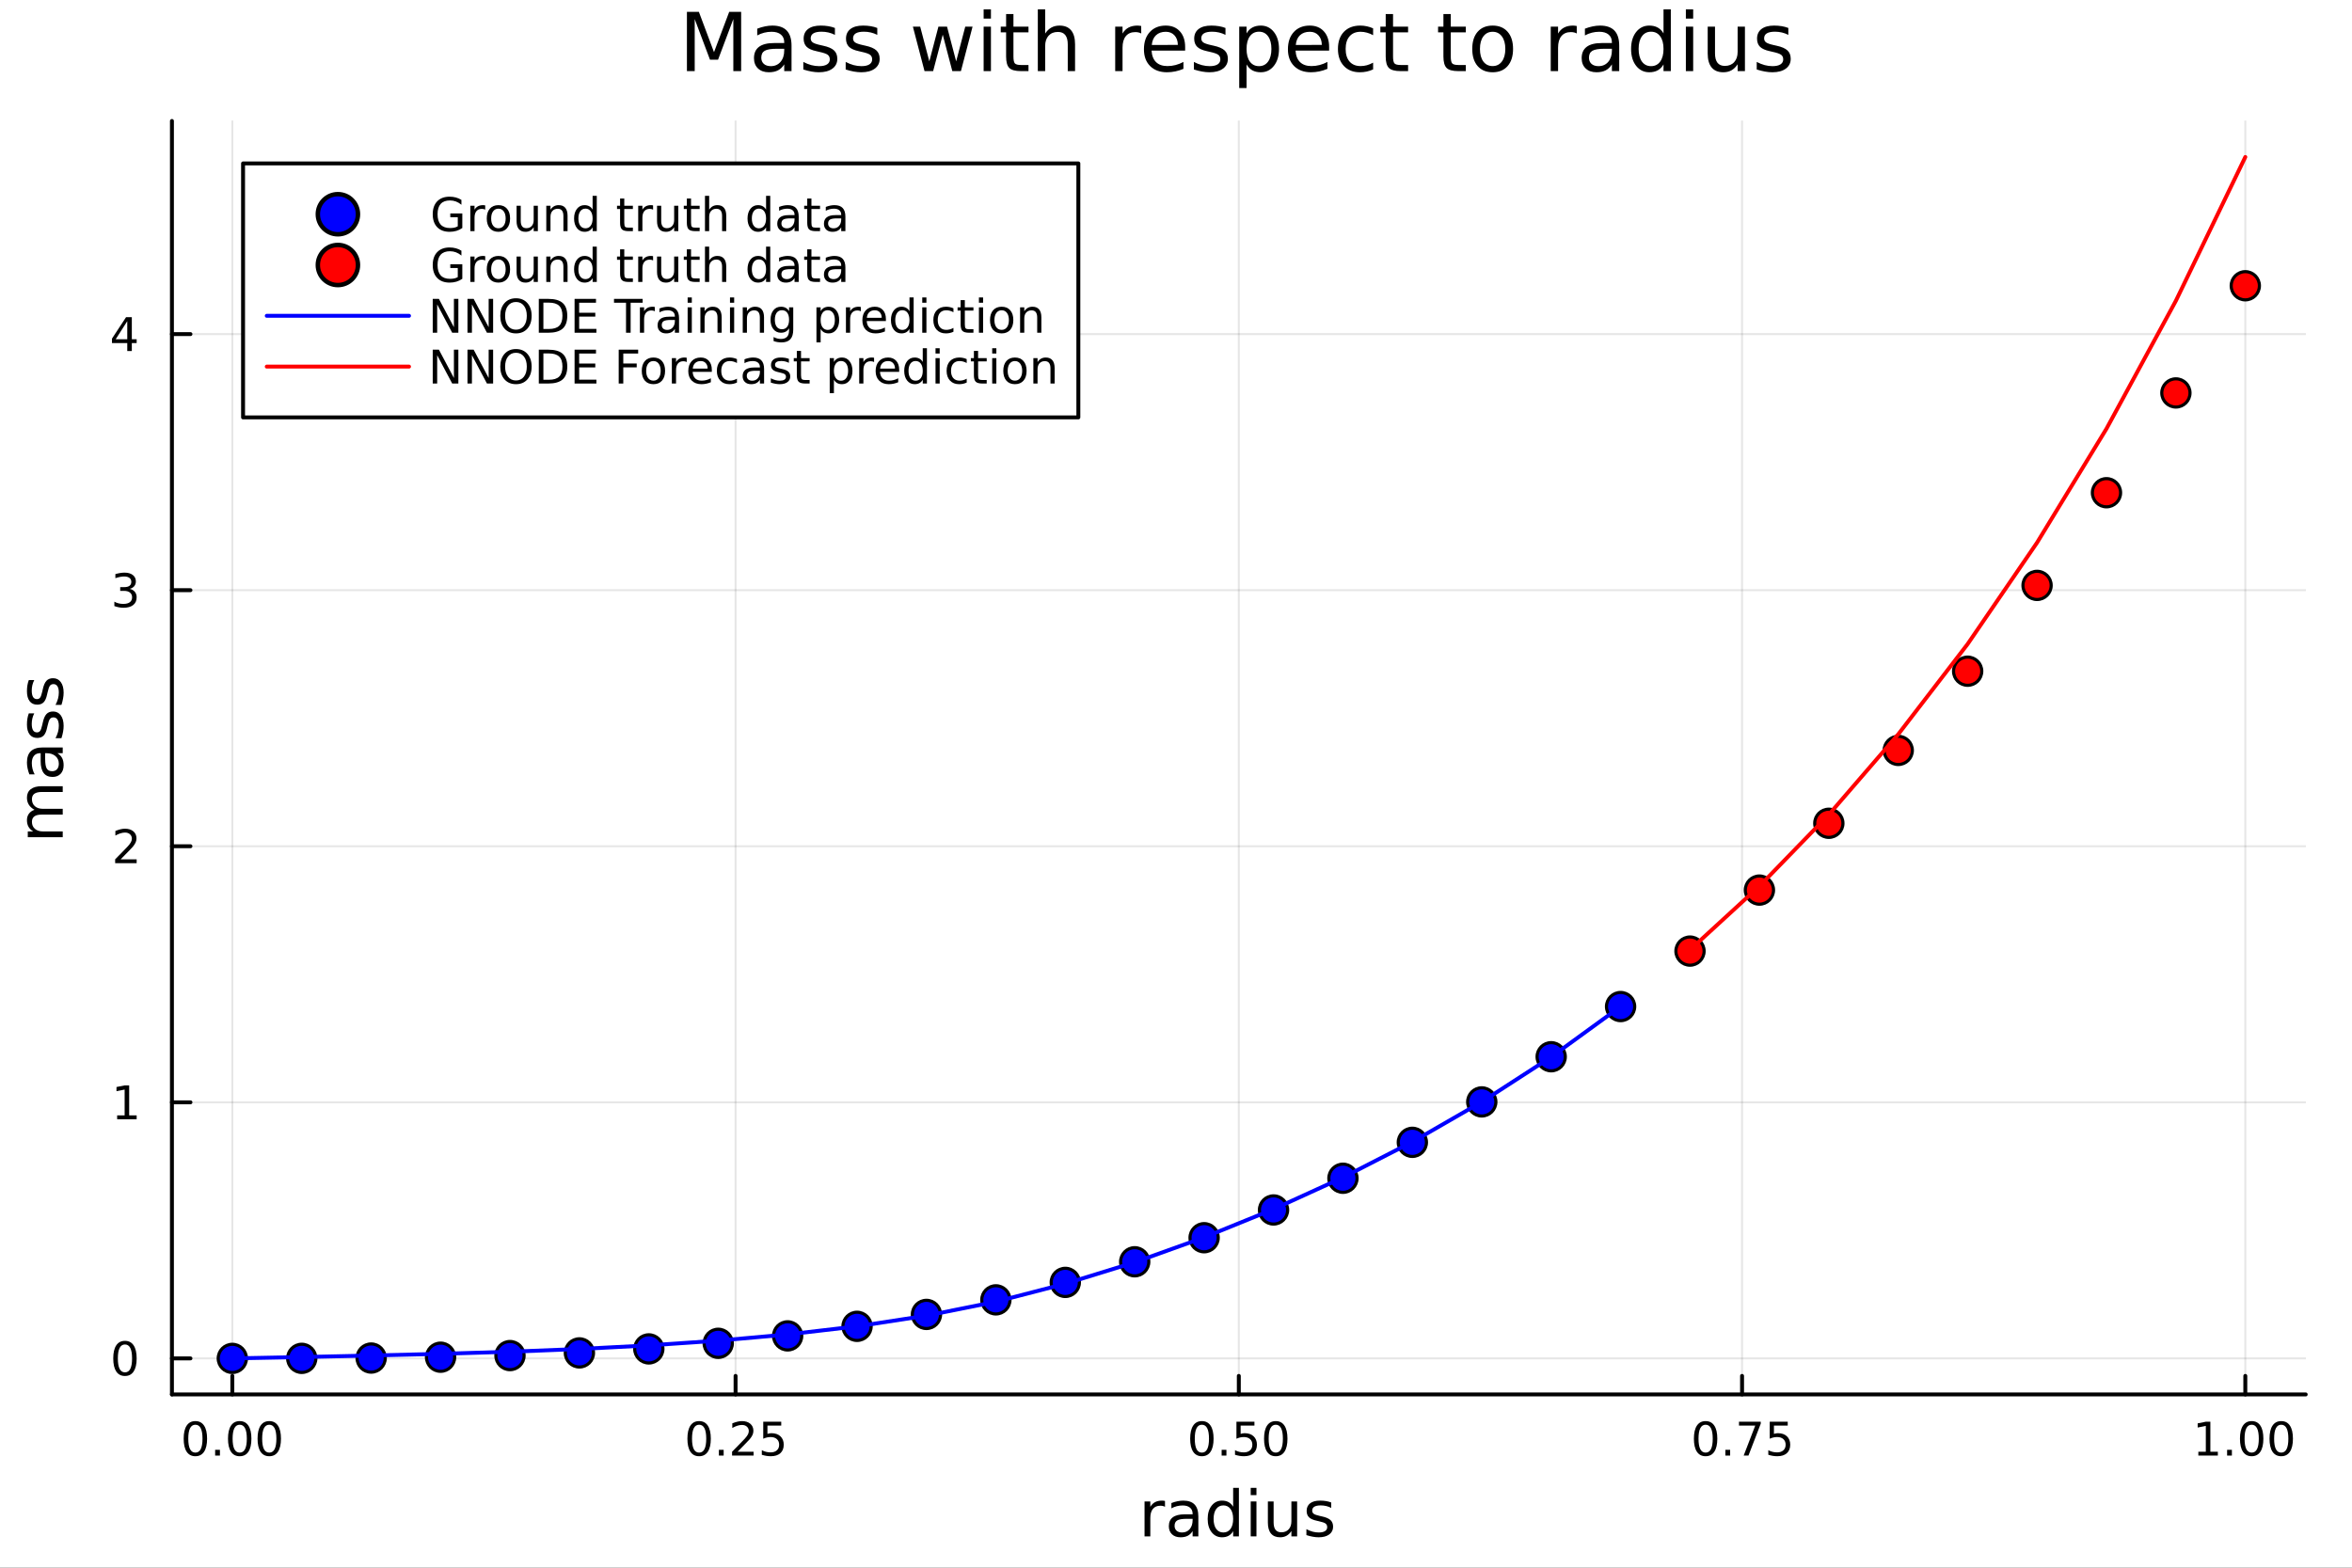 <svg xmlns="http://www.w3.org/2000/svg" xmlns:xlink="http://www.w3.org/1999/xlink" width="600" height="400" viewBox="0 0 2400 1600">
<rect x="0" y="0" width="2400" height="1600" fill="#333333" stroke="none"/>
<defs>
  <clipPath id="clip010">
    <rect x="0" y="0" width="2400" height="1600"></rect>
  </clipPath>
</defs>
<path clip-path="url(#clip010)" d="M0 1600 L2400 1600 L2400 0 L0 0  Z" fill="#ffffff" fill-rule="evenodd" fill-opacity="1"></path>
<defs>
  <clipPath id="clip011">
    <rect x="480" y="0" width="1681" height="1600"></rect>
  </clipPath>
</defs>
<path clip-path="url(#clip010)" d="M175.445 1423.18 L2352.76 1423.18 L2352.76 123.472 L175.445 123.472  Z" fill="#ffffff" fill-rule="evenodd" fill-opacity="1"></path>
<defs>
  <clipPath id="clip012">
    <rect x="175" y="123" width="2178" height="1301"></rect>
  </clipPath>
</defs>
<polyline clip-path="url(#clip012)" style="stroke:#000000; stroke-linecap:round; stroke-linejoin:round; stroke-width:2; stroke-opacity:0.1; fill:none" points="237.067,1423.18 237.067,123.472 "></polyline>
<polyline clip-path="url(#clip012)" style="stroke:#000000; stroke-linecap:round; stroke-linejoin:round; stroke-width:2; stroke-opacity:0.1; fill:none" points="750.584,1423.18 750.584,123.472 "></polyline>
<polyline clip-path="url(#clip012)" style="stroke:#000000; stroke-linecap:round; stroke-linejoin:round; stroke-width:2; stroke-opacity:0.1; fill:none" points="1264.1,1423.18 1264.1,123.472 "></polyline>
<polyline clip-path="url(#clip012)" style="stroke:#000000; stroke-linecap:round; stroke-linejoin:round; stroke-width:2; stroke-opacity:0.1; fill:none" points="1777.62,1423.18 1777.62,123.472 "></polyline>
<polyline clip-path="url(#clip012)" style="stroke:#000000; stroke-linecap:round; stroke-linejoin:round; stroke-width:2; stroke-opacity:0.1; fill:none" points="2291.13,1423.18 2291.13,123.472 "></polyline>
<polyline clip-path="url(#clip010)" style="stroke:#000000; stroke-linecap:round; stroke-linejoin:round; stroke-width:4; stroke-opacity:1; fill:none" points="175.445,1423.18 2352.76,1423.18 "></polyline>
<polyline clip-path="url(#clip010)" style="stroke:#000000; stroke-linecap:round; stroke-linejoin:round; stroke-width:4; stroke-opacity:1; fill:none" points="237.067,1423.18 237.067,1404.28 "></polyline>
<polyline clip-path="url(#clip010)" style="stroke:#000000; stroke-linecap:round; stroke-linejoin:round; stroke-width:4; stroke-opacity:1; fill:none" points="750.584,1423.18 750.584,1404.28 "></polyline>
<polyline clip-path="url(#clip010)" style="stroke:#000000; stroke-linecap:round; stroke-linejoin:round; stroke-width:4; stroke-opacity:1; fill:none" points="1264.1,1423.18 1264.1,1404.28 "></polyline>
<polyline clip-path="url(#clip010)" style="stroke:#000000; stroke-linecap:round; stroke-linejoin:round; stroke-width:4; stroke-opacity:1; fill:none" points="1777.62,1423.18 1777.62,1404.28 "></polyline>
<polyline clip-path="url(#clip010)" style="stroke:#000000; stroke-linecap:round; stroke-linejoin:round; stroke-width:4; stroke-opacity:1; fill:none" points="2291.13,1423.18 2291.13,1404.28 "></polyline>
<path clip-path="url(#clip010)" d="M199.371 1454.1 Q195.76 1454.1 193.931 1457.66 Q192.125 1461.2 192.125 1468.33 Q192.125 1475.44 193.931 1479.01 Q195.76 1482.55 199.371 1482.55 Q203.005 1482.55 204.81 1479.01 Q206.639 1475.44 206.639 1468.33 Q206.639 1461.2 204.81 1457.66 Q203.005 1454.1 199.371 1454.1 M199.371 1450.39 Q205.181 1450.39 208.236 1455 Q211.315 1459.58 211.315 1468.33 Q211.315 1477.06 208.236 1481.67 Q205.181 1486.25 199.371 1486.25 Q193.56 1486.25 190.482 1481.67 Q187.426 1477.06 187.426 1468.33 Q187.426 1459.58 190.482 1455 Q193.56 1450.39 199.371 1450.39 Z" fill="#000000" fill-rule="nonzero" fill-opacity="1"></path><path clip-path="url(#clip010)" d="M219.533 1479.7 L224.417 1479.7 L224.417 1485.58 L219.533 1485.58 L219.533 1479.7 Z" fill="#000000" fill-rule="nonzero" fill-opacity="1"></path><path clip-path="url(#clip010)" d="M244.602 1454.1 Q240.991 1454.1 239.162 1457.66 Q237.357 1461.2 237.357 1468.33 Q237.357 1475.44 239.162 1479.01 Q240.991 1482.55 244.602 1482.55 Q248.236 1482.55 250.042 1479.01 Q251.87 1475.44 251.87 1468.33 Q251.87 1461.2 250.042 1457.66 Q248.236 1454.1 244.602 1454.1 M244.602 1450.39 Q250.412 1450.39 253.468 1455 Q256.546 1459.58 256.546 1468.33 Q256.546 1477.06 253.468 1481.67 Q250.412 1486.25 244.602 1486.25 Q238.792 1486.25 235.713 1481.67 Q232.658 1477.06 232.658 1468.33 Q232.658 1459.58 235.713 1455 Q238.792 1450.39 244.602 1450.39 Z" fill="#000000" fill-rule="nonzero" fill-opacity="1"></path><path clip-path="url(#clip010)" d="M274.764 1454.1 Q271.153 1454.1 269.324 1457.66 Q267.518 1461.2 267.518 1468.33 Q267.518 1475.44 269.324 1479.01 Q271.153 1482.55 274.764 1482.55 Q278.398 1482.55 280.204 1479.01 Q282.032 1475.44 282.032 1468.33 Q282.032 1461.2 280.204 1457.66 Q278.398 1454.1 274.764 1454.1 M274.764 1450.39 Q280.574 1450.39 283.629 1455 Q286.708 1459.58 286.708 1468.33 Q286.708 1477.06 283.629 1481.67 Q280.574 1486.25 274.764 1486.25 Q268.954 1486.25 265.875 1481.67 Q262.819 1477.06 262.819 1468.33 Q262.819 1459.58 265.875 1455 Q268.954 1450.39 274.764 1450.39 Z" fill="#000000" fill-rule="nonzero" fill-opacity="1"></path><path clip-path="url(#clip010)" d="M713.385 1454.1 Q709.774 1454.1 707.945 1457.66 Q706.14 1461.2 706.14 1468.33 Q706.14 1475.44 707.945 1479.01 Q709.774 1482.55 713.385 1482.55 Q717.019 1482.55 718.825 1479.01 Q720.653 1475.44 720.653 1468.33 Q720.653 1461.2 718.825 1457.66 Q717.019 1454.1 713.385 1454.1 M713.385 1450.39 Q719.195 1450.39 722.251 1455 Q725.329 1459.58 725.329 1468.33 Q725.329 1477.06 722.251 1481.67 Q719.195 1486.25 713.385 1486.25 Q707.575 1486.25 704.496 1481.67 Q701.441 1477.06 701.441 1468.33 Q701.441 1459.58 704.496 1455 Q707.575 1450.39 713.385 1450.39 Z" fill="#000000" fill-rule="nonzero" fill-opacity="1"></path><path clip-path="url(#clip010)" d="M733.547 1479.7 L738.431 1479.7 L738.431 1485.58 L733.547 1485.58 L733.547 1479.7 Z" fill="#000000" fill-rule="nonzero" fill-opacity="1"></path><path clip-path="url(#clip010)" d="M752.644 1481.64 L768.963 1481.64 L768.963 1485.58 L747.019 1485.58 L747.019 1481.64 Q749.681 1478.89 754.264 1474.26 Q758.871 1469.61 760.051 1468.27 Q762.297 1465.74 763.176 1464.01 Q764.079 1462.25 764.079 1460.56 Q764.079 1457.8 762.135 1456.07 Q760.213 1454.33 757.112 1454.33 Q754.913 1454.33 752.459 1455.09 Q750.028 1455.86 747.251 1457.41 L747.251 1452.69 Q750.075 1451.55 752.528 1450.97 Q754.982 1450.39 757.019 1450.39 Q762.389 1450.39 765.584 1453.08 Q768.778 1455.77 768.778 1460.26 Q768.778 1462.39 767.968 1464.31 Q767.181 1466.2 765.075 1468.8 Q764.496 1469.47 761.394 1472.69 Q758.292 1475.88 752.644 1481.64 Z" fill="#000000" fill-rule="nonzero" fill-opacity="1"></path><path clip-path="url(#clip010)" d="M778.824 1451.02 L797.181 1451.02 L797.181 1454.96 L783.107 1454.96 L783.107 1463.43 Q784.125 1463.08 785.144 1462.92 Q786.162 1462.73 787.181 1462.73 Q792.968 1462.73 796.348 1465.9 Q799.727 1469.08 799.727 1474.49 Q799.727 1480.07 796.255 1483.17 Q792.783 1486.25 786.463 1486.25 Q784.287 1486.25 782.019 1485.88 Q779.774 1485.51 777.366 1484.77 L777.366 1480.07 Q779.449 1481.2 781.672 1481.76 Q783.894 1482.32 786.371 1482.32 Q790.375 1482.32 792.713 1480.21 Q795.051 1478.1 795.051 1474.49 Q795.051 1470.88 792.713 1468.77 Q790.375 1466.67 786.371 1466.67 Q784.496 1466.67 782.621 1467.08 Q780.769 1467.5 778.824 1468.38 L778.824 1451.02 Z" fill="#000000" fill-rule="nonzero" fill-opacity="1"></path><path clip-path="url(#clip010)" d="M1226.4 1454.1 Q1222.79 1454.1 1220.96 1457.66 Q1219.16 1461.2 1219.16 1468.33 Q1219.16 1475.44 1220.96 1479.01 Q1222.79 1482.55 1226.4 1482.55 Q1230.04 1482.55 1231.84 1479.01 Q1233.67 1475.44 1233.67 1468.33 Q1233.67 1461.2 1231.84 1457.66 Q1230.04 1454.1 1226.4 1454.1 M1226.4 1450.39 Q1232.21 1450.39 1235.27 1455 Q1238.35 1459.58 1238.35 1468.33 Q1238.35 1477.06 1235.27 1481.67 Q1232.21 1486.25 1226.4 1486.25 Q1220.59 1486.25 1217.52 1481.67 Q1214.46 1477.06 1214.46 1468.33 Q1214.46 1459.58 1217.52 1455 Q1220.59 1450.39 1226.4 1450.39 Z" fill="#000000" fill-rule="nonzero" fill-opacity="1"></path><path clip-path="url(#clip010)" d="M1246.57 1479.7 L1251.45 1479.7 L1251.45 1485.58 L1246.57 1485.58 L1246.57 1479.7 Z" fill="#000000" fill-rule="nonzero" fill-opacity="1"></path><path clip-path="url(#clip010)" d="M1261.68 1451.02 L1280.04 1451.02 L1280.04 1454.96 L1265.96 1454.96 L1265.96 1463.43 Q1266.98 1463.08 1268 1462.92 Q1269.02 1462.73 1270.04 1462.73 Q1275.83 1462.73 1279.2 1465.9 Q1282.58 1469.08 1282.58 1474.49 Q1282.58 1480.07 1279.11 1483.17 Q1275.64 1486.25 1269.32 1486.25 Q1267.14 1486.25 1264.88 1485.88 Q1262.63 1485.51 1260.22 1484.77 L1260.22 1480.07 Q1262.31 1481.2 1264.53 1481.76 Q1266.75 1482.32 1269.23 1482.32 Q1273.23 1482.32 1275.57 1480.21 Q1277.91 1478.1 1277.91 1474.49 Q1277.91 1470.88 1275.57 1468.77 Q1273.23 1466.67 1269.23 1466.67 Q1267.35 1466.67 1265.48 1467.08 Q1263.63 1467.5 1261.68 1468.38 L1261.68 1451.02 Z" fill="#000000" fill-rule="nonzero" fill-opacity="1"></path><path clip-path="url(#clip010)" d="M1301.8 1454.1 Q1298.19 1454.1 1296.36 1457.66 Q1294.55 1461.2 1294.55 1468.33 Q1294.55 1475.44 1296.36 1479.01 Q1298.19 1482.55 1301.8 1482.55 Q1305.43 1482.55 1307.24 1479.01 Q1309.07 1475.44 1309.07 1468.33 Q1309.07 1461.2 1307.24 1457.66 Q1305.43 1454.1 1301.8 1454.1 M1301.8 1450.39 Q1307.61 1450.39 1310.66 1455 Q1313.74 1459.58 1313.74 1468.33 Q1313.74 1477.06 1310.66 1481.67 Q1307.61 1486.25 1301.8 1486.25 Q1295.99 1486.25 1292.91 1481.67 Q1289.85 1477.06 1289.85 1468.33 Q1289.85 1459.58 1292.91 1455 Q1295.99 1450.39 1301.8 1450.39 Z" fill="#000000" fill-rule="nonzero" fill-opacity="1"></path><path clip-path="url(#clip010)" d="M1740.42 1454.1 Q1736.81 1454.1 1734.98 1457.66 Q1733.17 1461.2 1733.17 1468.33 Q1733.17 1475.44 1734.98 1479.01 Q1736.81 1482.55 1740.42 1482.55 Q1744.05 1482.55 1745.86 1479.01 Q1747.69 1475.44 1747.69 1468.33 Q1747.69 1461.2 1745.86 1457.66 Q1744.05 1454.1 1740.42 1454.1 M1740.42 1450.39 Q1746.23 1450.39 1749.28 1455 Q1752.36 1459.58 1752.36 1468.33 Q1752.36 1477.06 1749.28 1481.67 Q1746.23 1486.25 1740.42 1486.25 Q1734.61 1486.25 1731.53 1481.67 Q1728.47 1477.06 1728.47 1468.33 Q1728.47 1459.58 1731.53 1455 Q1734.61 1450.39 1740.42 1450.39 Z" fill="#000000" fill-rule="nonzero" fill-opacity="1"></path><path clip-path="url(#clip010)" d="M1760.58 1479.7 L1765.46 1479.7 L1765.46 1485.58 L1760.58 1485.58 L1760.58 1479.7 Z" fill="#000000" fill-rule="nonzero" fill-opacity="1"></path><path clip-path="url(#clip010)" d="M1774.47 1451.02 L1796.69 1451.02 L1796.69 1453.01 L1784.14 1485.58 L1779.26 1485.58 L1791.07 1454.96 L1774.47 1454.96 L1774.47 1451.02 Z" fill="#000000" fill-rule="nonzero" fill-opacity="1"></path><path clip-path="url(#clip010)" d="M1805.86 1451.02 L1824.21 1451.02 L1824.21 1454.96 L1810.14 1454.96 L1810.14 1463.43 Q1811.16 1463.08 1812.18 1462.92 Q1813.2 1462.73 1814.21 1462.73 Q1820 1462.73 1823.38 1465.9 Q1826.76 1469.08 1826.76 1474.49 Q1826.76 1480.07 1823.29 1483.17 Q1819.82 1486.25 1813.5 1486.25 Q1811.32 1486.25 1809.05 1485.88 Q1806.81 1485.51 1804.4 1484.77 L1804.4 1480.07 Q1806.48 1481.2 1808.71 1481.76 Q1810.93 1482.32 1813.4 1482.32 Q1817.41 1482.32 1819.75 1480.21 Q1822.08 1478.1 1822.08 1474.49 Q1822.08 1470.88 1819.75 1468.77 Q1817.41 1466.67 1813.4 1466.67 Q1811.53 1466.67 1809.65 1467.08 Q1807.8 1467.5 1805.86 1468.38 L1805.86 1451.02 Z" fill="#000000" fill-rule="nonzero" fill-opacity="1"></path><path clip-path="url(#clip010)" d="M2243.21 1481.64 L2250.84 1481.64 L2250.84 1455.28 L2242.53 1456.95 L2242.53 1452.69 L2250.8 1451.02 L2255.47 1451.02 L2255.47 1481.64 L2263.11 1481.64 L2263.11 1485.58 L2243.21 1485.58 L2243.21 1481.64 Z" fill="#000000" fill-rule="nonzero" fill-opacity="1"></path><path clip-path="url(#clip010)" d="M2272.56 1479.7 L2277.44 1479.7 L2277.44 1485.58 L2272.56 1485.58 L2272.56 1479.7 Z" fill="#000000" fill-rule="nonzero" fill-opacity="1"></path><path clip-path="url(#clip010)" d="M2297.63 1454.1 Q2294.02 1454.1 2292.19 1457.66 Q2290.38 1461.2 2290.38 1468.33 Q2290.38 1475.44 2292.19 1479.01 Q2294.02 1482.55 2297.63 1482.55 Q2301.26 1482.55 2303.07 1479.01 Q2304.9 1475.44 2304.9 1468.33 Q2304.9 1461.2 2303.07 1457.66 Q2301.26 1454.1 2297.63 1454.1 M2297.63 1450.39 Q2303.44 1450.39 2306.49 1455 Q2309.57 1459.58 2309.57 1468.33 Q2309.57 1477.06 2306.49 1481.67 Q2303.44 1486.25 2297.63 1486.25 Q2291.82 1486.25 2288.74 1481.67 Q2285.68 1477.06 2285.68 1468.33 Q2285.68 1459.58 2288.74 1455 Q2291.82 1450.39 2297.63 1450.39 Z" fill="#000000" fill-rule="nonzero" fill-opacity="1"></path><path clip-path="url(#clip010)" d="M2327.79 1454.1 Q2324.18 1454.1 2322.35 1457.66 Q2320.54 1461.2 2320.54 1468.33 Q2320.54 1475.44 2322.35 1479.01 Q2324.18 1482.55 2327.79 1482.55 Q2331.42 1482.55 2333.23 1479.01 Q2335.06 1475.44 2335.06 1468.33 Q2335.06 1461.2 2333.23 1457.66 Q2331.42 1454.1 2327.79 1454.1 M2327.79 1450.39 Q2333.6 1450.39 2336.65 1455 Q2339.73 1459.58 2339.73 1468.33 Q2339.73 1477.06 2336.65 1481.67 Q2333.6 1486.25 2327.79 1486.25 Q2321.98 1486.25 2318.9 1481.67 Q2315.84 1477.06 2315.84 1468.33 Q2315.84 1459.58 2318.9 1455 Q2321.98 1450.39 2327.79 1450.39 Z" fill="#000000" fill-rule="nonzero" fill-opacity="1"></path><path clip-path="url(#clip010)" d="M1188.78 1537.87 Q1187.79 1537.3 1186.61 1537.04 Q1185.47 1536.76 1184.07 1536.76 Q1179.1 1536.76 1176.43 1540 Q1173.79 1543.22 1173.79 1549.27 L1173.79 1568.04 L1167.9 1568.04 L1167.9 1532.4 L1173.79 1532.4 L1173.79 1537.93 Q1175.63 1534.69 1178.59 1533.13 Q1181.55 1531.54 1185.79 1531.54 Q1186.39 1531.54 1187.12 1531.63 Q1187.86 1531.7 1188.75 1531.85 L1188.78 1537.87 Z" fill="#000000" fill-rule="nonzero" fill-opacity="1"></path><path clip-path="url(#clip010)" d="M1211.12 1550.12 Q1204.02 1550.12 1201.29 1551.75 Q1198.55 1553.37 1198.55 1557.29 Q1198.55 1560.4 1200.59 1562.25 Q1202.66 1564.07 1206.19 1564.07 Q1211.06 1564.07 1213.99 1560.63 Q1216.95 1557.16 1216.95 1551.43 L1216.95 1550.12 L1211.12 1550.12 M1222.8 1547.71 L1222.8 1568.04 L1216.95 1568.04 L1216.95 1562.63 Q1214.94 1565.88 1211.95 1567.44 Q1208.96 1568.97 1204.63 1568.97 Q1199.15 1568.97 1195.91 1565.91 Q1192.69 1562.82 1192.69 1557.67 Q1192.69 1551.65 1196.7 1548.6 Q1200.75 1545.54 1208.73 1545.54 L1216.95 1545.54 L1216.95 1544.97 Q1216.95 1540.93 1214.27 1538.73 Q1211.63 1536.5 1206.83 1536.5 Q1203.77 1536.5 1200.87 1537.23 Q1197.98 1537.97 1195.3 1539.43 L1195.3 1534.02 Q1198.52 1532.78 1201.54 1532.17 Q1204.57 1531.54 1207.43 1531.54 Q1215.16 1531.54 1218.98 1535.55 Q1222.8 1539.56 1222.8 1547.71 Z" fill="#000000" fill-rule="nonzero" fill-opacity="1"></path><path clip-path="url(#clip010)" d="M1258.32 1537.81 L1258.32 1518.52 L1264.18 1518.52 L1264.18 1568.04 L1258.32 1568.04 L1258.32 1562.7 Q1256.48 1565.88 1253.64 1567.44 Q1250.84 1568.97 1246.9 1568.97 Q1240.44 1568.97 1236.36 1563.81 Q1232.32 1558.65 1232.32 1550.25 Q1232.32 1541.85 1236.36 1536.69 Q1240.44 1531.54 1246.9 1531.54 Q1250.84 1531.54 1253.64 1533.1 Q1256.48 1534.62 1258.32 1537.81 M1238.37 1550.25 Q1238.37 1556.71 1241.01 1560.4 Q1243.68 1564.07 1248.33 1564.07 Q1252.98 1564.07 1255.65 1560.4 Q1258.32 1556.71 1258.32 1550.25 Q1258.32 1543.79 1255.65 1540.13 Q1252.98 1536.44 1248.33 1536.44 Q1243.68 1536.44 1241.01 1540.13 Q1238.37 1543.79 1238.37 1550.25 Z" fill="#000000" fill-rule="nonzero" fill-opacity="1"></path><path clip-path="url(#clip010)" d="M1276.24 1532.4 L1282.1 1532.4 L1282.1 1568.04 L1276.24 1568.04 L1276.24 1532.4 M1276.24 1518.52 L1282.1 1518.52 L1282.1 1525.93 L1276.24 1525.93 L1276.24 1518.52 Z" fill="#000000" fill-rule="nonzero" fill-opacity="1"></path><path clip-path="url(#clip010)" d="M1293.75 1553.98 L1293.75 1532.4 L1299.61 1532.4 L1299.61 1553.75 Q1299.61 1558.81 1301.58 1561.36 Q1303.55 1563.87 1307.5 1563.87 Q1312.24 1563.87 1314.98 1560.85 Q1317.75 1557.83 1317.75 1552.61 L1317.75 1532.4 L1323.6 1532.4 L1323.6 1568.04 L1317.75 1568.04 L1317.75 1562.57 Q1315.62 1565.82 1312.78 1567.41 Q1309.98 1568.97 1306.26 1568.97 Q1300.11 1568.97 1296.93 1565.15 Q1293.75 1561.33 1293.75 1553.98 M1308.49 1531.54 L1308.49 1531.54 Z" fill="#000000" fill-rule="nonzero" fill-opacity="1"></path><path clip-path="url(#clip010)" d="M1358.39 1533.45 L1358.39 1538.98 Q1355.91 1537.71 1353.24 1537.07 Q1350.56 1536.44 1347.7 1536.44 Q1343.34 1536.44 1341.14 1537.77 Q1338.98 1539.11 1338.98 1541.79 Q1338.98 1543.82 1340.54 1545 Q1342.1 1546.15 1346.81 1547.2 L1348.81 1547.64 Q1355.05 1548.98 1357.66 1551.43 Q1360.3 1553.85 1360.3 1558.21 Q1360.3 1563.17 1356.36 1566.07 Q1352.44 1568.97 1345.57 1568.97 Q1342.7 1568.97 1339.58 1568.39 Q1336.49 1567.85 1333.06 1566.74 L1333.06 1560.69 Q1336.3 1562.38 1339.45 1563.24 Q1342.61 1564.07 1345.69 1564.07 Q1349.83 1564.07 1352.06 1562.66 Q1354.29 1561.23 1354.29 1558.65 Q1354.29 1556.27 1352.66 1554.99 Q1351.07 1553.72 1345.63 1552.54 L1343.59 1552.07 Q1338.15 1550.92 1335.73 1548.56 Q1333.31 1546.18 1333.31 1542.04 Q1333.31 1537.01 1336.88 1534.27 Q1340.44 1531.54 1347 1531.54 Q1350.24 1531.54 1353.11 1532.01 Q1355.97 1532.49 1358.39 1533.45 Z" fill="#000000" fill-rule="nonzero" fill-opacity="1"></path><polyline clip-path="url(#clip012)" style="stroke:#000000; stroke-linecap:round; stroke-linejoin:round; stroke-width:2; stroke-opacity:0.1; fill:none" points="175.445,1386.4 2352.76,1386.4 "></polyline>
<polyline clip-path="url(#clip012)" style="stroke:#000000; stroke-linecap:round; stroke-linejoin:round; stroke-width:2; stroke-opacity:0.1; fill:none" points="175.445,1125.04 2352.76,1125.04 "></polyline>
<polyline clip-path="url(#clip012)" style="stroke:#000000; stroke-linecap:round; stroke-linejoin:round; stroke-width:2; stroke-opacity:0.1; fill:none" points="175.445,863.691 2352.76,863.691 "></polyline>
<polyline clip-path="url(#clip012)" style="stroke:#000000; stroke-linecap:round; stroke-linejoin:round; stroke-width:2; stroke-opacity:0.1; fill:none" points="175.445,602.339 2352.76,602.339 "></polyline>
<polyline clip-path="url(#clip012)" style="stroke:#000000; stroke-linecap:round; stroke-linejoin:round; stroke-width:2; stroke-opacity:0.1; fill:none" points="175.445,340.986 2352.76,340.986 "></polyline>
<polyline clip-path="url(#clip010)" style="stroke:#000000; stroke-linecap:round; stroke-linejoin:round; stroke-width:4; stroke-opacity:1; fill:none" points="175.445,1423.18 175.445,123.472 "></polyline>
<polyline clip-path="url(#clip010)" style="stroke:#000000; stroke-linecap:round; stroke-linejoin:round; stroke-width:4; stroke-opacity:1; fill:none" points="175.445,1386.4 194.343,1386.4 "></polyline>
<polyline clip-path="url(#clip010)" style="stroke:#000000; stroke-linecap:round; stroke-linejoin:round; stroke-width:4; stroke-opacity:1; fill:none" points="175.445,1125.04 194.343,1125.04 "></polyline>
<polyline clip-path="url(#clip010)" style="stroke:#000000; stroke-linecap:round; stroke-linejoin:round; stroke-width:4; stroke-opacity:1; fill:none" points="175.445,863.691 194.343,863.691 "></polyline>
<polyline clip-path="url(#clip010)" style="stroke:#000000; stroke-linecap:round; stroke-linejoin:round; stroke-width:4; stroke-opacity:1; fill:none" points="175.445,602.339 194.343,602.339 "></polyline>
<polyline clip-path="url(#clip010)" style="stroke:#000000; stroke-linecap:round; stroke-linejoin:round; stroke-width:4; stroke-opacity:1; fill:none" points="175.445,340.986 194.343,340.986 "></polyline>
<path clip-path="url(#clip010)" d="M127.501 1372.19 Q123.89 1372.19 122.061 1375.76 Q120.255 1379.3 120.255 1386.43 Q120.255 1393.54 122.061 1397.1 Q123.89 1400.64 127.501 1400.64 Q131.135 1400.64 132.941 1397.1 Q134.769 1393.54 134.769 1386.43 Q134.769 1379.3 132.941 1375.76 Q131.135 1372.19 127.501 1372.19 M127.501 1368.49 Q133.311 1368.49 136.367 1373.1 Q139.445 1377.68 139.445 1386.43 Q139.445 1395.16 136.367 1399.76 Q133.311 1404.35 127.501 1404.35 Q121.691 1404.35 118.612 1399.76 Q115.556 1395.16 115.556 1386.43 Q115.556 1377.68 118.612 1373.1 Q121.691 1368.49 127.501 1368.49 Z" fill="#000000" fill-rule="nonzero" fill-opacity="1"></path><path clip-path="url(#clip010)" d="M119.538 1138.39 L127.177 1138.39 L127.177 1112.02 L118.867 1113.69 L118.867 1109.43 L127.13 1107.76 L131.806 1107.76 L131.806 1138.39 L139.445 1138.39 L139.445 1142.32 L119.538 1142.32 L119.538 1138.39 Z" fill="#000000" fill-rule="nonzero" fill-opacity="1"></path><path clip-path="url(#clip010)" d="M123.126 877.036 L139.445 877.036 L139.445 880.971 L117.501 880.971 L117.501 877.036 Q120.163 874.281 124.746 869.652 Q129.353 864.999 130.533 863.656 Q132.779 861.133 133.658 859.397 Q134.561 857.638 134.561 855.948 Q134.561 853.193 132.617 851.457 Q130.695 849.721 127.593 849.721 Q125.394 849.721 122.941 850.485 Q120.51 851.249 117.732 852.8 L117.732 848.078 Q120.556 846.943 123.01 846.365 Q125.464 845.786 127.501 845.786 Q132.871 845.786 136.066 848.471 Q139.26 851.156 139.26 855.647 Q139.26 857.777 138.45 859.698 Q137.663 861.596 135.556 864.189 Q134.978 864.86 131.876 868.077 Q128.774 871.272 123.126 877.036 Z" fill="#000000" fill-rule="nonzero" fill-opacity="1"></path><path clip-path="url(#clip010)" d="M132.316 600.984 Q135.672 601.702 137.547 603.97 Q139.445 606.239 139.445 609.572 Q139.445 614.688 135.927 617.489 Q132.408 620.29 125.927 620.29 Q123.751 620.29 121.436 619.85 Q119.144 619.433 116.691 618.577 L116.691 614.063 Q118.635 615.197 120.95 615.776 Q123.265 616.355 125.788 616.355 Q130.186 616.355 132.478 614.619 Q134.792 612.882 134.792 609.572 Q134.792 606.517 132.64 604.804 Q130.51 603.068 126.691 603.068 L122.663 603.068 L122.663 599.225 L126.876 599.225 Q130.325 599.225 132.154 597.859 Q133.982 596.471 133.982 593.878 Q133.982 591.216 132.084 589.804 Q130.209 588.369 126.691 588.369 Q124.769 588.369 122.57 588.785 Q120.371 589.202 117.732 590.082 L117.732 585.915 Q120.394 585.174 122.709 584.804 Q125.047 584.434 127.107 584.434 Q132.431 584.434 135.533 586.864 Q138.635 589.271 138.635 593.392 Q138.635 596.262 136.992 598.253 Q135.348 600.221 132.316 600.984 Z" fill="#000000" fill-rule="nonzero" fill-opacity="1"></path><path clip-path="url(#clip010)" d="M129.862 327.78 L118.056 346.229 L129.862 346.229 L129.862 327.78 M128.635 323.706 L134.515 323.706 L134.515 346.229 L139.445 346.229 L139.445 350.118 L134.515 350.118 L134.515 358.266 L129.862 358.266 L129.862 350.118 L114.26 350.118 L114.26 345.604 L128.635 323.706 Z" fill="#000000" fill-rule="nonzero" fill-opacity="1"></path><path clip-path="url(#clip010)" d="M35.199 826.48 Q31.253 824.283 29.375 821.228 Q27.497 818.172 27.497 814.035 Q27.497 808.465 31.412 805.441 Q35.295 802.417 42.488 802.417 L64.004 802.417 L64.004 808.306 L42.679 808.306 Q37.555 808.306 35.072 810.12 Q32.589 811.934 32.589 815.658 Q32.589 820.209 35.613 822.851 Q38.637 825.493 43.857 825.493 L64.004 825.493 L64.004 831.381 L42.679 831.381 Q37.523 831.381 35.072 833.195 Q32.589 835.01 32.589 838.797 Q32.589 843.285 35.645 845.927 Q38.669 848.569 43.857 848.569 L64.004 848.569 L64.004 854.457 L28.356 854.457 L28.356 848.569 L33.894 848.569 Q30.616 846.563 29.056 843.763 Q27.497 840.962 27.497 837.11 Q27.497 833.227 29.47 830.522 Q31.444 827.785 35.199 826.48 Z" fill="#000000" fill-rule="nonzero" fill-opacity="1"></path><path clip-path="url(#clip010)" d="M46.085 774.535 Q46.085 781.633 47.708 784.37 Q49.331 787.108 53.246 787.108 Q56.365 787.108 58.211 785.071 Q60.026 783.002 60.026 779.469 Q60.026 774.599 56.588 771.671 Q53.119 768.711 47.39 768.711 L46.085 768.711 L46.085 774.535 M43.666 762.854 L64.004 762.854 L64.004 768.711 L58.593 768.711 Q61.84 770.716 63.399 773.708 Q64.927 776.7 64.927 781.028 Q64.927 786.503 61.872 789.75 Q58.784 792.964 53.628 792.964 Q47.612 792.964 44.557 788.954 Q41.501 784.912 41.501 776.923 L41.501 768.711 L40.928 768.711 Q36.886 768.711 34.69 771.384 Q32.462 774.026 32.462 778.832 Q32.462 781.888 33.194 784.784 Q33.926 787.681 35.39 790.354 L29.98 790.354 Q28.738 787.14 28.133 784.116 Q27.497 781.092 27.497 778.228 Q27.497 770.493 31.507 766.674 Q35.518 762.854 43.666 762.854 Z" fill="#000000" fill-rule="nonzero" fill-opacity="1"></path><path clip-path="url(#clip010)" d="M29.407 728.066 L34.945 728.066 Q33.672 730.548 33.035 733.222 Q32.398 735.896 32.398 738.76 Q32.398 743.121 33.735 745.317 Q35.072 747.481 37.746 747.481 Q39.783 747.481 40.96 745.922 Q42.106 744.362 43.157 739.651 L43.602 737.646 Q44.939 731.408 47.39 728.798 Q49.809 726.156 54.169 726.156 Q59.134 726.156 62.031 730.103 Q64.927 734.018 64.927 740.893 Q64.927 743.757 64.354 746.876 Q63.813 749.964 62.699 753.401 L56.652 753.401 Q58.339 750.155 59.198 747.004 Q60.026 743.853 60.026 740.765 Q60.026 736.628 58.625 734.4 Q57.193 732.172 54.615 732.172 Q52.228 732.172 50.955 733.795 Q49.681 735.386 48.504 740.829 L48.026 742.866 Q46.88 748.309 44.525 750.728 Q42.138 753.147 38 753.147 Q32.971 753.147 30.234 749.582 Q27.497 746.017 27.497 739.46 Q27.497 736.214 27.974 733.349 Q28.452 730.485 29.407 728.066 Z" fill="#000000" fill-rule="nonzero" fill-opacity="1"></path><path clip-path="url(#clip010)" d="M29.407 694.105 L34.945 694.105 Q33.672 696.587 33.035 699.261 Q32.398 701.935 32.398 704.799 Q32.398 709.16 33.735 711.356 Q35.072 713.52 37.746 713.52 Q39.783 713.52 40.96 711.961 Q42.106 710.401 43.157 705.69 L43.602 703.685 Q44.939 697.447 47.39 694.837 Q49.809 692.195 54.169 692.195 Q59.134 692.195 62.031 696.142 Q64.927 700.057 64.927 706.932 Q64.927 709.796 64.354 712.915 Q63.813 716.003 62.699 719.44 L56.652 719.44 Q58.339 716.194 59.198 713.043 Q60.026 709.892 60.026 706.804 Q60.026 702.667 58.625 700.439 Q57.193 698.211 54.615 698.211 Q52.228 698.211 50.955 699.834 Q49.681 701.425 48.504 706.868 L48.026 708.905 Q46.88 714.348 44.525 716.767 Q42.138 719.186 38 719.186 Q32.971 719.186 30.234 715.621 Q27.497 712.056 27.497 705.499 Q27.497 702.253 27.974 699.388 Q28.452 696.524 29.407 694.105 Z" fill="#000000" fill-rule="nonzero" fill-opacity="1"></path><path clip-path="url(#clip010)" d="M700.944 12.096 L713.137 12.096 L728.571 53.253 L744.086 12.096 L756.279 12.096 L756.279 72.576 L748.299 72.576 L748.299 19.469 L732.703 60.95 L724.48 60.95 L708.884 19.469 L708.884 72.576 L700.944 72.576 L700.944 12.096 Z" fill="#000000" fill-rule="nonzero" fill-opacity="1"></path><path clip-path="url(#clip010)" d="M792.818 49.769 Q783.785 49.769 780.301 51.835 Q776.817 53.901 776.817 58.884 Q776.817 62.854 779.41 65.203 Q782.043 67.512 786.539 67.512 Q792.737 67.512 796.464 63.137 Q800.232 58.722 800.232 51.43 L800.232 49.769 L792.818 49.769 M807.685 46.691 L807.685 72.576 L800.232 72.576 L800.232 65.689 Q797.679 69.821 793.872 71.806 Q790.064 73.751 784.555 73.751 Q777.587 73.751 773.455 69.862 Q769.364 65.933 769.364 59.37 Q769.364 51.714 774.468 47.825 Q779.612 43.936 789.78 43.936 L800.232 43.936 L800.232 43.207 Q800.232 38.062 796.829 35.267 Q793.467 32.431 787.35 32.431 Q783.461 32.431 779.774 33.363 Q776.088 34.295 772.685 36.158 L772.685 29.272 Q776.777 27.692 780.625 26.922 Q784.473 26.112 788.119 26.112 Q797.963 26.112 802.824 31.216 Q807.685 36.32 807.685 46.691 Z" fill="#000000" fill-rule="nonzero" fill-opacity="1"></path><path clip-path="url(#clip010)" d="M851.962 28.543 L851.962 35.591 Q848.802 33.971 845.399 33.161 Q841.996 32.35 838.351 32.35 Q832.801 32.35 830.006 34.052 Q827.251 35.753 827.251 39.156 Q827.251 41.749 829.236 43.248 Q831.221 44.706 837.216 46.043 L839.768 46.61 Q847.708 48.311 851.03 51.43 Q854.392 54.509 854.392 60.059 Q854.392 66.378 849.369 70.064 Q844.386 73.751 835.636 73.751 Q831.991 73.751 828.021 73.022 Q824.091 72.333 819.716 70.915 L819.716 63.218 Q823.848 65.365 827.859 66.459 Q831.869 67.512 835.798 67.512 Q841.065 67.512 843.9 65.73 Q846.736 63.907 846.736 60.626 Q846.736 57.588 844.67 55.967 Q842.644 54.347 835.717 52.848 L833.125 52.24 Q826.198 50.782 823.119 47.785 Q820.04 44.746 820.04 39.48 Q820.04 33.08 824.577 29.596 Q829.114 26.112 837.459 26.112 Q841.591 26.112 845.237 26.72 Q848.883 27.327 851.962 28.543 Z" fill="#000000" fill-rule="nonzero" fill-opacity="1"></path><path clip-path="url(#clip010)" d="M895.185 28.543 L895.185 35.591 Q892.025 33.971 888.622 33.161 Q885.219 32.35 881.574 32.35 Q876.024 32.35 873.229 34.052 Q870.474 35.753 870.474 39.156 Q870.474 41.749 872.459 43.248 Q874.444 44.706 880.439 46.043 L882.991 46.61 Q890.931 48.311 894.253 51.43 Q897.615 54.509 897.615 60.059 Q897.615 66.378 892.592 70.064 Q887.61 73.751 878.86 73.751 Q875.214 73.751 871.244 73.022 Q867.314 72.333 862.94 70.915 L862.94 63.218 Q867.071 65.365 871.082 66.459 Q875.092 67.512 879.022 67.512 Q884.288 67.512 887.123 65.73 Q889.959 63.907 889.959 60.626 Q889.959 57.588 887.893 55.967 Q885.868 54.347 878.941 52.848 L876.348 52.24 Q869.421 50.782 866.342 47.785 Q863.264 44.746 863.264 39.48 Q863.264 33.08 867.801 29.596 Q872.338 26.112 880.682 26.112 Q884.814 26.112 888.46 26.72 Q892.106 27.327 895.185 28.543 Z" fill="#000000" fill-rule="nonzero" fill-opacity="1"></path><path clip-path="url(#clip010)" d="M931.521 27.206 L938.975 27.206 L948.292 62.611 L957.569 27.206 L966.359 27.206 L975.676 62.611 L984.953 27.206 L992.406 27.206 L980.537 72.576 L971.747 72.576 L961.984 35.389 L952.181 72.576 L943.39 72.576 L931.521 27.206 Z" fill="#000000" fill-rule="nonzero" fill-opacity="1"></path><path clip-path="url(#clip010)" d="M1003.71 27.206 L1011.16 27.206 L1011.16 72.576 L1003.71 72.576 L1003.71 27.206 M1003.71 9.544 L1011.16 9.544 L1011.16 18.983 L1003.71 18.983 L1003.71 9.544 Z" fill="#000000" fill-rule="nonzero" fill-opacity="1"></path><path clip-path="url(#clip010)" d="M1034.13 14.324 L1034.13 27.206 L1049.48 27.206 L1049.48 32.999 L1034.13 32.999 L1034.13 57.628 Q1034.13 63.178 1035.63 64.758 Q1037.17 66.338 1041.83 66.338 L1049.48 66.338 L1049.48 72.576 L1041.83 72.576 Q1033.2 72.576 1029.92 69.376 Q1026.64 66.135 1026.64 57.628 L1026.64 32.999 L1021.17 32.999 L1021.17 27.206 L1026.64 27.206 L1026.64 14.324 L1034.13 14.324 Z" fill="#000000" fill-rule="nonzero" fill-opacity="1"></path><path clip-path="url(#clip010)" d="M1097 45.192 L1097 72.576 L1089.55 72.576 L1089.55 45.435 Q1089.55 38.994 1087.04 35.794 Q1084.52 32.594 1079.5 32.594 Q1073.47 32.594 1069.98 36.442 Q1066.5 40.29 1066.5 46.934 L1066.5 72.576 L1059 72.576 L1059 9.544 L1066.5 9.544 L1066.5 34.254 Q1069.17 30.163 1072.78 28.138 Q1076.42 26.112 1081.16 26.112 Q1088.98 26.112 1092.99 30.973 Q1097 35.794 1097 45.192 Z" fill="#000000" fill-rule="nonzero" fill-opacity="1"></path><path clip-path="url(#clip010)" d="M1164.53 34.173 Q1163.27 33.444 1161.77 33.12 Q1160.32 32.756 1158.53 32.756 Q1152.21 32.756 1148.81 36.888 Q1145.45 40.979 1145.45 48.676 L1145.45 72.576 L1137.96 72.576 L1137.96 27.206 L1145.45 27.206 L1145.45 34.254 Q1147.8 30.122 1151.57 28.138 Q1155.33 26.112 1160.72 26.112 Q1161.49 26.112 1162.42 26.234 Q1163.35 26.315 1164.49 26.517 L1164.53 34.173 Z" fill="#000000" fill-rule="nonzero" fill-opacity="1"></path><path clip-path="url(#clip010)" d="M1209.33 48.028 L1209.33 51.673 L1175.06 51.673 Q1175.55 59.37 1179.68 63.421 Q1183.85 67.431 1191.27 67.431 Q1195.56 67.431 1199.57 66.378 Q1203.62 65.325 1207.59 63.218 L1207.59 70.267 Q1203.58 71.968 1199.37 72.86 Q1195.15 73.751 1190.82 73.751 Q1179.96 73.751 1173.6 67.431 Q1167.28 61.112 1167.28 50.337 Q1167.28 39.197 1173.28 32.675 Q1179.32 26.112 1189.52 26.112 Q1198.68 26.112 1203.99 32.026 Q1209.33 37.9 1209.33 48.028 M1201.88 45.84 Q1201.8 39.723 1198.44 36.077 Q1195.11 32.431 1189.6 32.431 Q1183.37 32.431 1179.6 35.956 Q1175.87 39.48 1175.3 45.88 L1201.88 45.84 Z" fill="#000000" fill-rule="nonzero" fill-opacity="1"></path><path clip-path="url(#clip010)" d="M1250.49 28.543 L1250.49 35.591 Q1247.33 33.971 1243.93 33.161 Q1240.52 32.35 1236.88 32.35 Q1231.33 32.35 1228.53 34.052 Q1225.78 35.753 1225.78 39.156 Q1225.78 41.749 1227.76 43.248 Q1229.75 44.706 1235.74 46.043 L1238.3 46.61 Q1246.24 48.311 1249.56 51.43 Q1252.92 54.509 1252.92 60.059 Q1252.92 66.378 1247.9 70.064 Q1242.91 73.751 1234.16 73.751 Q1230.52 73.751 1226.55 73.022 Q1222.62 72.333 1218.24 70.915 L1218.24 63.218 Q1222.38 65.365 1226.39 66.459 Q1230.4 67.512 1234.33 67.512 Q1239.59 67.512 1242.43 65.73 Q1245.26 63.907 1245.26 60.626 Q1245.26 57.588 1243.2 55.967 Q1241.17 54.347 1234.25 52.848 L1231.65 52.24 Q1224.73 50.782 1221.65 47.785 Q1218.57 44.746 1218.57 39.48 Q1218.57 33.08 1223.11 29.596 Q1227.64 26.112 1235.99 26.112 Q1240.12 26.112 1243.77 26.72 Q1247.41 27.327 1250.49 28.543 Z" fill="#000000" fill-rule="nonzero" fill-opacity="1"></path><path clip-path="url(#clip010)" d="M1272 65.77 L1272 89.833 L1264.51 89.833 L1264.51 27.206 L1272 27.206 L1272 34.092 Q1274.35 30.041 1277.91 28.097 Q1281.52 26.112 1286.5 26.112 Q1294.77 26.112 1299.91 32.675 Q1305.1 39.237 1305.1 49.931 Q1305.1 60.626 1299.91 67.188 Q1294.77 73.751 1286.5 73.751 Q1281.52 73.751 1277.91 71.806 Q1274.35 69.821 1272 65.77 M1297.36 49.931 Q1297.36 41.708 1293.96 37.05 Q1290.59 32.35 1284.68 32.35 Q1278.76 32.35 1275.36 37.05 Q1272 41.708 1272 49.931 Q1272 58.155 1275.36 62.854 Q1278.76 67.512 1284.68 67.512 Q1290.59 67.512 1293.96 62.854 Q1297.36 58.155 1297.36 49.931 Z" fill="#000000" fill-rule="nonzero" fill-opacity="1"></path><path clip-path="url(#clip010)" d="M1356.26 48.028 L1356.26 51.673 L1321.99 51.673 Q1322.47 59.37 1326.61 63.421 Q1330.78 67.431 1338.19 67.431 Q1342.49 67.431 1346.5 66.378 Q1350.55 65.325 1354.52 63.218 L1354.52 70.267 Q1350.51 71.968 1346.29 72.86 Q1342.08 73.751 1337.75 73.751 Q1326.89 73.751 1320.53 67.431 Q1314.21 61.112 1314.21 50.337 Q1314.21 39.197 1320.21 32.675 Q1326.24 26.112 1336.45 26.112 Q1345.6 26.112 1350.91 32.026 Q1356.26 37.9 1356.26 48.028 M1348.8 45.84 Q1348.72 39.723 1345.36 36.077 Q1342.04 32.431 1336.53 32.431 Q1330.29 32.431 1326.52 35.956 Q1322.8 39.48 1322.23 45.88 L1348.8 45.84 Z" fill="#000000" fill-rule="nonzero" fill-opacity="1"></path><path clip-path="url(#clip010)" d="M1401.14 28.948 L1401.14 35.915 Q1397.98 34.173 1394.78 33.323 Q1391.62 32.431 1388.38 32.431 Q1381.13 32.431 1377.12 37.05 Q1373.11 41.627 1373.11 49.931 Q1373.11 58.236 1377.12 62.854 Q1381.13 67.431 1388.38 67.431 Q1391.62 67.431 1394.78 66.581 Q1397.98 65.689 1401.14 63.948 L1401.14 70.834 Q1398.02 72.292 1394.66 73.022 Q1391.34 73.751 1387.57 73.751 Q1377.32 73.751 1371.29 67.31 Q1365.25 60.869 1365.25 49.931 Q1365.25 38.832 1371.33 32.472 Q1377.44 26.112 1388.06 26.112 Q1391.5 26.112 1394.78 26.841 Q1398.06 27.53 1401.14 28.948 Z" fill="#000000" fill-rule="nonzero" fill-opacity="1"></path><path clip-path="url(#clip010)" d="M1421.48 14.324 L1421.48 27.206 L1436.83 27.206 L1436.83 32.999 L1421.48 32.999 L1421.48 57.628 Q1421.48 63.178 1422.98 64.758 Q1424.52 66.338 1429.17 66.338 L1436.83 66.338 L1436.83 72.576 L1429.17 72.576 Q1420.55 72.576 1417.27 69.376 Q1413.98 66.135 1413.98 57.628 L1413.98 32.999 L1408.52 32.999 L1408.52 27.206 L1413.98 27.206 L1413.98 14.324 L1421.48 14.324 Z" fill="#000000" fill-rule="nonzero" fill-opacity="1"></path><path clip-path="url(#clip010)" d="M1480.38 14.324 L1480.38 27.206 L1495.73 27.206 L1495.73 32.999 L1480.38 32.999 L1480.38 57.628 Q1480.38 63.178 1481.88 64.758 Q1483.42 66.338 1488.08 66.338 L1495.73 66.338 L1495.73 72.576 L1488.08 72.576 Q1479.45 72.576 1476.17 69.376 Q1472.88 66.135 1472.88 57.628 L1472.88 32.999 L1467.42 32.999 L1467.42 27.206 L1472.88 27.206 L1472.88 14.324 L1480.38 14.324 Z" fill="#000000" fill-rule="nonzero" fill-opacity="1"></path><path clip-path="url(#clip010)" d="M1523.12 32.431 Q1517.12 32.431 1513.64 37.131 Q1510.15 41.789 1510.15 49.931 Q1510.15 58.074 1513.6 62.773 Q1517.08 67.431 1523.12 67.431 Q1529.07 67.431 1532.55 62.732 Q1536.04 58.033 1536.04 49.931 Q1536.04 41.87 1532.55 37.171 Q1529.07 32.431 1523.12 32.431 M1523.12 26.112 Q1532.84 26.112 1538.39 32.431 Q1543.94 38.751 1543.94 49.931 Q1543.94 61.071 1538.39 67.431 Q1532.84 73.751 1523.12 73.751 Q1513.35 73.751 1507.8 67.431 Q1502.29 61.071 1502.29 49.931 Q1502.29 38.751 1507.8 32.431 Q1513.35 26.112 1523.12 26.112 Z" fill="#000000" fill-rule="nonzero" fill-opacity="1"></path><path clip-path="url(#clip010)" d="M1608.95 34.173 Q1607.7 33.444 1606.2 33.12 Q1604.74 32.756 1602.96 32.756 Q1596.64 32.756 1593.24 36.888 Q1589.87 40.979 1589.87 48.676 L1589.87 72.576 L1582.38 72.576 L1582.38 27.206 L1589.87 27.206 L1589.87 34.254 Q1592.22 30.122 1595.99 28.138 Q1599.76 26.112 1605.15 26.112 Q1605.92 26.112 1606.85 26.234 Q1607.78 26.315 1608.91 26.517 L1608.95 34.173 Z" fill="#000000" fill-rule="nonzero" fill-opacity="1"></path><path clip-path="url(#clip010)" d="M1637.39 49.769 Q1628.36 49.769 1624.87 51.835 Q1621.39 53.901 1621.39 58.884 Q1621.39 62.854 1623.98 65.203 Q1626.62 67.512 1631.11 67.512 Q1637.31 67.512 1641.04 63.137 Q1644.8 58.722 1644.8 51.43 L1644.8 49.769 L1637.39 49.769 M1652.26 46.691 L1652.26 72.576 L1644.8 72.576 L1644.8 65.689 Q1642.25 69.821 1638.44 71.806 Q1634.64 73.751 1629.13 73.751 Q1622.16 73.751 1618.03 69.862 Q1613.94 65.933 1613.94 59.37 Q1613.94 51.714 1619.04 47.825 Q1624.19 43.936 1634.35 43.936 L1644.8 43.936 L1644.8 43.207 Q1644.8 38.062 1641.4 35.267 Q1638.04 32.431 1631.92 32.431 Q1628.03 32.431 1624.35 33.363 Q1620.66 34.295 1617.26 36.158 L1617.26 29.272 Q1621.35 27.692 1625.2 26.922 Q1629.05 26.112 1632.69 26.112 Q1642.54 26.112 1647.4 31.216 Q1652.26 36.32 1652.26 46.691 Z" fill="#000000" fill-rule="nonzero" fill-opacity="1"></path><path clip-path="url(#clip010)" d="M1697.47 34.092 L1697.47 9.544 L1704.92 9.544 L1704.92 72.576 L1697.47 72.576 L1697.47 65.77 Q1695.12 69.821 1691.51 71.806 Q1687.95 73.751 1682.92 73.751 Q1674.7 73.751 1669.52 67.188 Q1664.37 60.626 1664.37 49.931 Q1664.37 39.237 1669.52 32.675 Q1674.7 26.112 1682.92 26.112 Q1687.95 26.112 1691.51 28.097 Q1695.12 30.041 1697.47 34.092 M1672.07 49.931 Q1672.07 58.155 1675.43 62.854 Q1678.83 67.512 1684.75 67.512 Q1690.66 67.512 1694.06 62.854 Q1697.47 58.155 1697.47 49.931 Q1697.47 41.708 1694.06 37.05 Q1690.66 32.35 1684.75 32.35 Q1678.83 32.35 1675.43 37.05 Q1672.07 41.708 1672.07 49.931 Z" fill="#000000" fill-rule="nonzero" fill-opacity="1"></path><path clip-path="url(#clip010)" d="M1720.27 27.206 L1727.73 27.206 L1727.73 72.576 L1720.27 72.576 L1720.27 27.206 M1720.27 9.544 L1727.73 9.544 L1727.73 18.983 L1720.27 18.983 L1720.27 9.544 Z" fill="#000000" fill-rule="nonzero" fill-opacity="1"></path><path clip-path="url(#clip010)" d="M1742.55 54.671 L1742.55 27.206 L1750.01 27.206 L1750.01 54.387 Q1750.01 60.828 1752.52 64.069 Q1755.03 67.269 1760.05 67.269 Q1766.09 67.269 1769.57 63.421 Q1773.1 59.573 1773.1 52.929 L1773.1 27.206 L1780.55 27.206 L1780.55 72.576 L1773.1 72.576 L1773.1 65.608 Q1770.38 69.74 1766.78 71.766 Q1763.21 73.751 1758.47 73.751 Q1750.65 73.751 1746.6 68.89 Q1742.55 64.029 1742.55 54.671 M1761.31 26.112 L1761.31 26.112 Z" fill="#000000" fill-rule="nonzero" fill-opacity="1"></path><path clip-path="url(#clip010)" d="M1824.83 28.543 L1824.83 35.591 Q1821.67 33.971 1818.26 33.161 Q1814.86 32.35 1811.22 32.35 Q1805.67 32.35 1802.87 34.052 Q1800.12 35.753 1800.12 39.156 Q1800.12 41.749 1802.1 43.248 Q1804.09 44.706 1810.08 46.043 L1812.63 46.61 Q1820.57 48.311 1823.9 51.43 Q1827.26 54.509 1827.26 60.059 Q1827.26 66.378 1822.23 70.064 Q1817.25 73.751 1808.5 73.751 Q1804.86 73.751 1800.89 73.022 Q1796.96 72.333 1792.58 70.915 L1792.58 63.218 Q1796.71 65.365 1800.72 66.459 Q1804.73 67.512 1808.66 67.512 Q1813.93 67.512 1816.77 65.73 Q1819.6 63.907 1819.6 60.626 Q1819.6 57.588 1817.54 55.967 Q1815.51 54.347 1808.58 52.848 L1805.99 52.24 Q1799.06 50.782 1795.98 47.785 Q1792.91 44.746 1792.91 39.48 Q1792.91 33.08 1797.44 29.596 Q1801.98 26.112 1810.32 26.112 Q1814.46 26.112 1818.1 26.72 Q1821.75 27.327 1824.83 28.543 Z" fill="#000000" fill-rule="nonzero" fill-opacity="1"></path><circle clip-path="url(#clip012)" cx="237.067" cy="1386.4" r="14.4" fill="#0000ff" fill-rule="evenodd" fill-opacity="1" stroke="#000000" stroke-opacity="1" stroke-width="3.2"></circle>
<circle clip-path="url(#clip012)" cx="307.897" cy="1386.35" r="14.4" fill="#0000ff" fill-rule="evenodd" fill-opacity="1" stroke="#000000" stroke-opacity="1" stroke-width="3.2"></circle>
<circle clip-path="url(#clip012)" cx="378.727" cy="1386.04" r="14.4" fill="#0000ff" fill-rule="evenodd" fill-opacity="1" stroke="#000000" stroke-opacity="1" stroke-width="3.2"></circle>
<circle clip-path="url(#clip012)" cx="449.557" cy="1385.18" r="14.4" fill="#0000ff" fill-rule="evenodd" fill-opacity="1" stroke="#000000" stroke-opacity="1" stroke-width="3.2"></circle>
<circle clip-path="url(#clip012)" cx="520.387" cy="1383.52" r="14.4" fill="#0000ff" fill-rule="evenodd" fill-opacity="1" stroke="#000000" stroke-opacity="1" stroke-width="3.2"></circle>
<circle clip-path="url(#clip012)" cx="591.217" cy="1380.78" r="14.4" fill="#0000ff" fill-rule="evenodd" fill-opacity="1" stroke="#000000" stroke-opacity="1" stroke-width="3.2"></circle>
<circle clip-path="url(#clip012)" cx="662.047" cy="1376.7" r="14.4" fill="#0000ff" fill-rule="evenodd" fill-opacity="1" stroke="#000000" stroke-opacity="1" stroke-width="3.2"></circle>
<circle clip-path="url(#clip012)" cx="732.876" cy="1371" r="14.4" fill="#0000ff" fill-rule="evenodd" fill-opacity="1" stroke="#000000" stroke-opacity="1" stroke-width="3.2"></circle>
<circle clip-path="url(#clip012)" cx="803.706" cy="1363.41" r="14.4" fill="#0000ff" fill-rule="evenodd" fill-opacity="1" stroke="#000000" stroke-opacity="1" stroke-width="3.2"></circle>
<circle clip-path="url(#clip012)" cx="874.536" cy="1353.67" r="14.4" fill="#0000ff" fill-rule="evenodd" fill-opacity="1" stroke="#000000" stroke-opacity="1" stroke-width="3.2"></circle>
<circle clip-path="url(#clip012)" cx="945.366" cy="1341.51" r="14.4" fill="#0000ff" fill-rule="evenodd" fill-opacity="1" stroke="#000000" stroke-opacity="1" stroke-width="3.2"></circle>
<circle clip-path="url(#clip012)" cx="1016.2" cy="1326.65" r="14.4" fill="#0000ff" fill-rule="evenodd" fill-opacity="1" stroke="#000000" stroke-opacity="1" stroke-width="3.2"></circle>
<circle clip-path="url(#clip012)" cx="1087.03" cy="1308.83" r="14.4" fill="#0000ff" fill-rule="evenodd" fill-opacity="1" stroke="#000000" stroke-opacity="1" stroke-width="3.2"></circle>
<circle clip-path="url(#clip012)" cx="1157.86" cy="1287.78" r="14.4" fill="#0000ff" fill-rule="evenodd" fill-opacity="1" stroke="#000000" stroke-opacity="1" stroke-width="3.2"></circle>
<circle clip-path="url(#clip012)" cx="1228.69" cy="1263.23" r="14.4" fill="#0000ff" fill-rule="evenodd" fill-opacity="1" stroke="#000000" stroke-opacity="1" stroke-width="3.2"></circle>
<circle clip-path="url(#clip012)" cx="1299.52" cy="1234.9" r="14.4" fill="#0000ff" fill-rule="evenodd" fill-opacity="1" stroke="#000000" stroke-opacity="1" stroke-width="3.2"></circle>
<circle clip-path="url(#clip012)" cx="1370.35" cy="1202.54" r="14.4" fill="#0000ff" fill-rule="evenodd" fill-opacity="1" stroke="#000000" stroke-opacity="1" stroke-width="3.2"></circle>
<circle clip-path="url(#clip012)" cx="1441.18" cy="1165.87" r="14.4" fill="#0000ff" fill-rule="evenodd" fill-opacity="1" stroke="#000000" stroke-opacity="1" stroke-width="3.2"></circle>
<circle clip-path="url(#clip012)" cx="1512.01" cy="1124.61" r="14.4" fill="#0000ff" fill-rule="evenodd" fill-opacity="1" stroke="#000000" stroke-opacity="1" stroke-width="3.2"></circle>
<circle clip-path="url(#clip012)" cx="1582.84" cy="1078.52" r="14.4" fill="#0000ff" fill-rule="evenodd" fill-opacity="1" stroke="#000000" stroke-opacity="1" stroke-width="3.2"></circle>
<circle clip-path="url(#clip012)" cx="1653.66" cy="1027.3" r="14.4" fill="#0000ff" fill-rule="evenodd" fill-opacity="1" stroke="#000000" stroke-opacity="1" stroke-width="3.2"></circle>
<circle clip-path="url(#clip012)" cx="1724.49" cy="970.697" r="14.4" fill="#ff0000" fill-rule="evenodd" fill-opacity="1" stroke="#000000" stroke-opacity="1" stroke-width="3.2"></circle>
<circle clip-path="url(#clip012)" cx="1795.32" cy="908.438" r="14.4" fill="#ff0000" fill-rule="evenodd" fill-opacity="1" stroke="#000000" stroke-opacity="1" stroke-width="3.2"></circle>
<circle clip-path="url(#clip012)" cx="1866.15" cy="840.255" r="14.4" fill="#ff0000" fill-rule="evenodd" fill-opacity="1" stroke="#000000" stroke-opacity="1" stroke-width="3.2"></circle>
<circle clip-path="url(#clip012)" cx="1936.98" cy="765.877" r="14.4" fill="#ff0000" fill-rule="evenodd" fill-opacity="1" stroke="#000000" stroke-opacity="1" stroke-width="3.2"></circle>
<circle clip-path="url(#clip012)" cx="2007.81" cy="685.036" r="14.4" fill="#ff0000" fill-rule="evenodd" fill-opacity="1" stroke="#000000" stroke-opacity="1" stroke-width="3.2"></circle>
<circle clip-path="url(#clip012)" cx="2078.64" cy="597.461" r="14.4" fill="#ff0000" fill-rule="evenodd" fill-opacity="1" stroke="#000000" stroke-opacity="1" stroke-width="3.2"></circle>
<circle clip-path="url(#clip012)" cx="2149.47" cy="502.884" r="14.4" fill="#ff0000" fill-rule="evenodd" fill-opacity="1" stroke="#000000" stroke-opacity="1" stroke-width="3.2"></circle>
<circle clip-path="url(#clip012)" cx="2220.3" cy="401.035" r="14.4" fill="#ff0000" fill-rule="evenodd" fill-opacity="1" stroke="#000000" stroke-opacity="1" stroke-width="3.2"></circle>
<circle clip-path="url(#clip012)" cx="2291.13" cy="291.645" r="14.4" fill="#ff0000" fill-rule="evenodd" fill-opacity="1" stroke="#000000" stroke-opacity="1" stroke-width="3.2"></circle>
<polyline clip-path="url(#clip012)" style="stroke:#0000ff; stroke-linecap:round; stroke-linejoin:round; stroke-width:4; stroke-opacity:1; fill:none" points="237.067,1386.4 307.897,1385.02 378.727,1383.47 449.557,1381.74 520.387,1379.59 591.217,1376.79 662.047,1373.11 732.876,1368.28 803.706,1361.95 874.536,1353.66 945.366,1342.78 1016.2,1328.55 1087.03,1310.18 1157.86,1288.32 1228.69,1262.89 1299.52,1234.09 1370.35,1201.75 1441.18,1165.42 1512.01,1124.61 1582.84,1078.77 1653.66,1027.27 "></polyline>
<polyline clip-path="url(#clip012)" style="stroke:#ff0000; stroke-linecap:round; stroke-linejoin:round; stroke-width:4; stroke-opacity:1; fill:none" points="1724.49,969.422 1795.32,904.433 1866.15,831.43 1936.98,749.424 2007.81,657.299 2078.64,553.808 2149.47,437.554 2220.3,306.96 2291.13,160.256 "></polyline>
<path clip-path="url(#clip010)" d="M248.022 425.996 L1100.36 425.996 L1100.36 166.796 L248.022 166.796  Z" fill="#ffffff" fill-rule="evenodd" fill-opacity="1"></path>
<polyline clip-path="url(#clip010)" style="stroke:#000000; stroke-linecap:round; stroke-linejoin:round; stroke-width:4; stroke-opacity:1; fill:none" points="248.022,425.996 1100.36,425.996 1100.36,166.796 248.022,166.796 248.022,425.996 "></polyline>
<circle clip-path="url(#clip010)" cx="344.792" cy="218.636" r="20.48" fill="#0000ff" fill-rule="evenodd" fill-opacity="1" stroke="#000000" stroke-opacity="1" stroke-width="4.551"></circle>
<path clip-path="url(#clip010)" d="M467.116 230.985 L467.116 221.703 L459.478 221.703 L459.478 217.86 L471.746 217.86 L471.746 232.698 Q469.038 234.619 465.774 235.615 Q462.51 236.587 458.806 236.587 Q450.704 236.587 446.121 231.865 Q441.561 227.119 441.561 218.67 Q441.561 210.198 446.121 205.476 Q450.704 200.731 458.806 200.731 Q462.186 200.731 465.218 201.564 Q468.274 202.397 470.843 204.018 L470.843 208.995 Q468.251 206.796 465.334 205.684 Q462.417 204.573 459.2 204.573 Q452.857 204.573 449.663 208.115 Q446.491 211.657 446.491 218.67 Q446.491 225.661 449.663 229.203 Q452.857 232.744 459.2 232.744 Q461.677 232.744 463.621 232.328 Q465.565 231.888 467.116 230.985 Z" fill="#000000" fill-rule="nonzero" fill-opacity="1"></path><path clip-path="url(#clip010)" d="M495.125 213.971 Q494.408 213.555 493.551 213.37 Q492.718 213.161 491.7 213.161 Q488.088 213.161 486.144 215.522 Q484.223 217.86 484.223 222.258 L484.223 235.916 L479.94 235.916 L479.94 209.99 L484.223 209.99 L484.223 214.018 Q485.565 211.657 487.718 210.522 Q489.871 209.365 492.95 209.365 Q493.389 209.365 493.922 209.434 Q494.454 209.481 495.102 209.596 L495.125 213.971 Z" fill="#000000" fill-rule="nonzero" fill-opacity="1"></path><path clip-path="url(#clip010)" d="M508.598 212.976 Q505.172 212.976 503.181 215.661 Q501.19 218.323 501.19 222.976 Q501.19 227.629 503.158 230.314 Q505.149 232.976 508.598 232.976 Q512 232.976 513.991 230.291 Q515.982 227.606 515.982 222.976 Q515.982 218.37 513.991 215.684 Q512 212.976 508.598 212.976 M508.598 209.365 Q514.153 209.365 517.324 212.976 Q520.496 216.587 520.496 222.976 Q520.496 229.342 517.324 232.976 Q514.153 236.587 508.598 236.587 Q503.019 236.587 499.848 232.976 Q496.7 229.342 496.7 222.976 Q496.7 216.587 499.848 212.976 Q503.019 209.365 508.598 209.365 Z" fill="#000000" fill-rule="nonzero" fill-opacity="1"></path><path clip-path="url(#clip010)" d="M527.116 225.684 L527.116 209.99 L531.375 209.99 L531.375 225.522 Q531.375 229.203 532.81 231.055 Q534.246 232.883 537.116 232.883 Q540.565 232.883 542.556 230.684 Q544.57 228.485 544.57 224.689 L544.57 209.99 L548.829 209.99 L548.829 235.916 L544.57 235.916 L544.57 231.934 Q543.019 234.295 540.959 235.453 Q538.922 236.587 536.213 236.587 Q531.746 236.587 529.431 233.809 Q527.116 231.031 527.116 225.684 M537.834 209.365 L537.834 209.365 Z" fill="#000000" fill-rule="nonzero" fill-opacity="1"></path><path clip-path="url(#clip010)" d="M579.153 220.268 L579.153 235.916 L574.894 235.916 L574.894 220.407 Q574.894 216.726 573.458 214.897 Q572.023 213.069 569.153 213.069 Q565.704 213.069 563.713 215.268 Q561.722 217.467 561.722 221.263 L561.722 235.916 L557.44 235.916 L557.44 209.99 L561.722 209.99 L561.722 214.018 Q563.25 211.68 565.31 210.522 Q567.394 209.365 570.102 209.365 Q574.57 209.365 576.861 212.143 Q579.153 214.897 579.153 220.268 Z" fill="#000000" fill-rule="nonzero" fill-opacity="1"></path><path clip-path="url(#clip010)" d="M604.708 213.925 L604.708 199.897 L608.967 199.897 L608.967 235.916 L604.708 235.916 L604.708 232.027 Q603.366 234.342 601.305 235.476 Q599.268 236.587 596.398 236.587 Q591.699 236.587 588.736 232.837 Q585.796 229.087 585.796 222.976 Q585.796 216.865 588.736 213.115 Q591.699 209.365 596.398 209.365 Q599.268 209.365 601.305 210.499 Q603.366 211.61 604.708 213.925 M590.194 222.976 Q590.194 227.675 592.116 230.36 Q594.06 233.022 597.44 233.022 Q600.819 233.022 602.764 230.36 Q604.708 227.675 604.708 222.976 Q604.708 218.277 602.764 215.615 Q600.819 212.93 597.44 212.93 Q594.06 212.93 592.116 215.615 Q590.194 218.277 590.194 222.976 Z" fill="#000000" fill-rule="nonzero" fill-opacity="1"></path><path clip-path="url(#clip010)" d="M637.023 202.629 L637.023 209.99 L645.796 209.99 L645.796 213.3 L637.023 213.3 L637.023 227.374 Q637.023 230.545 637.879 231.448 Q638.759 232.351 641.421 232.351 L645.796 232.351 L645.796 235.916 L641.421 235.916 Q636.49 235.916 634.615 234.087 Q632.74 232.235 632.74 227.374 L632.74 213.3 L629.616 213.3 L629.616 209.99 L632.74 209.99 L632.74 202.629 L637.023 202.629 Z" fill="#000000" fill-rule="nonzero" fill-opacity="1"></path><path clip-path="url(#clip010)" d="M666.421 213.971 Q665.703 213.555 664.847 213.37 Q664.013 213.161 662.995 213.161 Q659.384 213.161 657.439 215.522 Q655.518 217.86 655.518 222.258 L655.518 235.916 L651.236 235.916 L651.236 209.99 L655.518 209.99 L655.518 214.018 Q656.861 211.657 659.013 210.522 Q661.166 209.365 664.245 209.365 Q664.685 209.365 665.217 209.434 Q665.75 209.481 666.398 209.596 L666.421 213.971 Z" fill="#000000" fill-rule="nonzero" fill-opacity="1"></path><path clip-path="url(#clip010)" d="M670.449 225.684 L670.449 209.99 L674.708 209.99 L674.708 225.522 Q674.708 229.203 676.143 231.055 Q677.578 232.883 680.449 232.883 Q683.898 232.883 685.888 230.684 Q687.902 228.485 687.902 224.689 L687.902 209.99 L692.161 209.99 L692.161 235.916 L687.902 235.916 L687.902 231.934 Q686.351 234.295 684.291 235.453 Q682.254 236.587 679.546 236.587 Q675.078 236.587 672.763 233.809 Q670.449 231.031 670.449 225.684 M681.166 209.365 L681.166 209.365 Z" fill="#000000" fill-rule="nonzero" fill-opacity="1"></path><path clip-path="url(#clip010)" d="M705.148 202.629 L705.148 209.99 L713.921 209.99 L713.921 213.3 L705.148 213.3 L705.148 227.374 Q705.148 230.545 706.004 231.448 Q706.884 232.351 709.546 232.351 L713.921 232.351 L713.921 235.916 L709.546 235.916 Q704.615 235.916 702.74 234.087 Q700.865 232.235 700.865 227.374 L700.865 213.3 L697.74 213.3 L697.74 209.99 L700.865 209.99 L700.865 202.629 L705.148 202.629 Z" fill="#000000" fill-rule="nonzero" fill-opacity="1"></path><path clip-path="url(#clip010)" d="M741.073 220.268 L741.073 235.916 L736.814 235.916 L736.814 220.407 Q736.814 216.726 735.379 214.897 Q733.944 213.069 731.073 213.069 Q727.624 213.069 725.634 215.268 Q723.643 217.467 723.643 221.263 L723.643 235.916 L719.36 235.916 L719.36 199.897 L723.643 199.897 L723.643 214.018 Q725.171 211.68 727.231 210.522 Q729.314 209.365 732.022 209.365 Q736.49 209.365 738.782 212.143 Q741.073 214.897 741.073 220.268 Z" fill="#000000" fill-rule="nonzero" fill-opacity="1"></path><path clip-path="url(#clip010)" d="M781.698 213.925 L781.698 199.897 L785.957 199.897 L785.957 235.916 L781.698 235.916 L781.698 232.027 Q780.355 234.342 778.295 235.476 Q776.258 236.587 773.388 236.587 Q768.689 236.587 765.726 232.837 Q762.786 229.087 762.786 222.976 Q762.786 216.865 765.726 213.115 Q768.689 209.365 773.388 209.365 Q776.258 209.365 778.295 210.499 Q780.355 211.61 781.698 213.925 M767.184 222.976 Q767.184 227.675 769.106 230.36 Q771.05 233.022 774.43 233.022 Q777.809 233.022 779.754 230.36 Q781.698 227.675 781.698 222.976 Q781.698 218.277 779.754 215.615 Q777.809 212.93 774.43 212.93 Q771.05 212.93 769.106 215.615 Q767.184 218.277 767.184 222.976 Z" fill="#000000" fill-rule="nonzero" fill-opacity="1"></path><path clip-path="url(#clip010)" d="M806.513 222.883 Q801.351 222.883 799.36 224.064 Q797.369 225.244 797.369 228.092 Q797.369 230.36 798.851 231.703 Q800.355 233.022 802.925 233.022 Q806.466 233.022 808.596 230.522 Q810.749 227.999 810.749 223.832 L810.749 222.883 L806.513 222.883 M815.008 221.124 L815.008 235.916 L810.749 235.916 L810.749 231.981 Q809.29 234.342 807.115 235.476 Q804.939 236.587 801.791 236.587 Q797.809 236.587 795.448 234.365 Q793.11 232.119 793.11 228.369 Q793.11 223.994 796.027 221.772 Q798.966 219.55 804.777 219.55 L810.749 219.55 L810.749 219.133 Q810.749 216.194 808.804 214.596 Q806.883 212.976 803.388 212.976 Q801.166 212.976 799.059 213.508 Q796.953 214.041 795.008 215.106 L795.008 211.17 Q797.346 210.268 799.545 209.828 Q801.744 209.365 803.828 209.365 Q809.453 209.365 812.23 212.282 Q815.008 215.198 815.008 221.124 Z" fill="#000000" fill-rule="nonzero" fill-opacity="1"></path><path clip-path="url(#clip010)" d="M827.994 202.629 L827.994 209.99 L836.767 209.99 L836.767 213.3 L827.994 213.3 L827.994 227.374 Q827.994 230.545 828.851 231.448 Q829.73 232.351 832.392 232.351 L836.767 232.351 L836.767 235.916 L832.392 235.916 Q827.462 235.916 825.587 234.087 Q823.712 232.235 823.712 227.374 L823.712 213.3 L820.587 213.3 L820.587 209.99 L823.712 209.99 L823.712 202.629 L827.994 202.629 Z" fill="#000000" fill-rule="nonzero" fill-opacity="1"></path><path clip-path="url(#clip010)" d="M854.151 222.883 Q848.989 222.883 846.999 224.064 Q845.008 225.244 845.008 228.092 Q845.008 230.36 846.489 231.703 Q847.994 233.022 850.563 233.022 Q854.105 233.022 856.235 230.522 Q858.387 227.999 858.387 223.832 L858.387 222.883 L854.151 222.883 M862.647 221.124 L862.647 235.916 L858.387 235.916 L858.387 231.981 Q856.929 234.342 854.753 235.476 Q852.577 236.587 849.429 236.587 Q845.448 236.587 843.087 234.365 Q840.749 232.119 840.749 228.369 Q840.749 223.994 843.665 221.772 Q846.605 219.55 852.415 219.55 L858.387 219.55 L858.387 219.133 Q858.387 216.194 856.443 214.596 Q854.522 212.976 851.026 212.976 Q848.804 212.976 846.698 213.508 Q844.591 214.041 842.647 215.106 L842.647 211.17 Q844.985 210.268 847.184 209.828 Q849.383 209.365 851.466 209.365 Q857.091 209.365 859.869 212.282 Q862.647 215.198 862.647 221.124 Z" fill="#000000" fill-rule="nonzero" fill-opacity="1"></path><circle clip-path="url(#clip010)" cx="344.792" cy="270.476" r="20.48" fill="#ff0000" fill-rule="evenodd" fill-opacity="1" stroke="#000000" stroke-opacity="1" stroke-width="4.551"></circle>
<path clip-path="url(#clip010)" d="M467.116 282.825 L467.116 273.543 L459.478 273.543 L459.478 269.7 L471.746 269.7 L471.746 284.538 Q469.038 286.459 465.774 287.455 Q462.51 288.427 458.806 288.427 Q450.704 288.427 446.121 283.705 Q441.561 278.959 441.561 270.51 Q441.561 262.038 446.121 257.316 Q450.704 252.571 458.806 252.571 Q462.186 252.571 465.218 253.404 Q468.274 254.237 470.843 255.858 L470.843 260.835 Q468.251 258.636 465.334 257.524 Q462.417 256.413 459.2 256.413 Q452.857 256.413 449.663 259.955 Q446.491 263.497 446.491 270.51 Q446.491 277.501 449.663 281.043 Q452.857 284.584 459.2 284.584 Q461.677 284.584 463.621 284.168 Q465.565 283.728 467.116 282.825 Z" fill="#000000" fill-rule="nonzero" fill-opacity="1"></path><path clip-path="url(#clip010)" d="M495.125 265.811 Q494.408 265.395 493.551 265.21 Q492.718 265.001 491.7 265.001 Q488.088 265.001 486.144 267.362 Q484.223 269.7 484.223 274.098 L484.223 287.756 L479.94 287.756 L479.94 261.83 L484.223 261.83 L484.223 265.858 Q485.565 263.497 487.718 262.362 Q489.871 261.205 492.95 261.205 Q493.389 261.205 493.922 261.274 Q494.454 261.321 495.102 261.436 L495.125 265.811 Z" fill="#000000" fill-rule="nonzero" fill-opacity="1"></path><path clip-path="url(#clip010)" d="M508.598 264.816 Q505.172 264.816 503.181 267.501 Q501.19 270.163 501.19 274.816 Q501.19 279.469 503.158 282.154 Q505.149 284.816 508.598 284.816 Q512 284.816 513.991 282.131 Q515.982 279.446 515.982 274.816 Q515.982 270.21 513.991 267.524 Q512 264.816 508.598 264.816 M508.598 261.205 Q514.153 261.205 517.324 264.816 Q520.496 268.427 520.496 274.816 Q520.496 281.182 517.324 284.816 Q514.153 288.427 508.598 288.427 Q503.019 288.427 499.848 284.816 Q496.7 281.182 496.7 274.816 Q496.7 268.427 499.848 264.816 Q503.019 261.205 508.598 261.205 Z" fill="#000000" fill-rule="nonzero" fill-opacity="1"></path><path clip-path="url(#clip010)" d="M527.116 277.524 L527.116 261.83 L531.375 261.83 L531.375 277.362 Q531.375 281.043 532.81 282.895 Q534.246 284.723 537.116 284.723 Q540.565 284.723 542.556 282.524 Q544.57 280.325 544.57 276.529 L544.57 261.83 L548.829 261.83 L548.829 287.756 L544.57 287.756 L544.57 283.774 Q543.019 286.135 540.959 287.293 Q538.922 288.427 536.213 288.427 Q531.746 288.427 529.431 285.649 Q527.116 282.871 527.116 277.524 M537.834 261.205 L537.834 261.205 Z" fill="#000000" fill-rule="nonzero" fill-opacity="1"></path><path clip-path="url(#clip010)" d="M579.153 272.108 L579.153 287.756 L574.894 287.756 L574.894 272.247 Q574.894 268.566 573.458 266.737 Q572.023 264.909 569.153 264.909 Q565.704 264.909 563.713 267.108 Q561.722 269.307 561.722 273.103 L561.722 287.756 L557.44 287.756 L557.44 261.83 L561.722 261.83 L561.722 265.858 Q563.25 263.52 565.31 262.362 Q567.394 261.205 570.102 261.205 Q574.57 261.205 576.861 263.983 Q579.153 266.737 579.153 272.108 Z" fill="#000000" fill-rule="nonzero" fill-opacity="1"></path><path clip-path="url(#clip010)" d="M604.708 265.765 L604.708 251.737 L608.967 251.737 L608.967 287.756 L604.708 287.756 L604.708 283.867 Q603.366 286.182 601.305 287.316 Q599.268 288.427 596.398 288.427 Q591.699 288.427 588.736 284.677 Q585.796 280.927 585.796 274.816 Q585.796 268.705 588.736 264.955 Q591.699 261.205 596.398 261.205 Q599.268 261.205 601.305 262.339 Q603.366 263.45 604.708 265.765 M590.194 274.816 Q590.194 279.515 592.116 282.2 Q594.06 284.862 597.44 284.862 Q600.819 284.862 602.764 282.2 Q604.708 279.515 604.708 274.816 Q604.708 270.117 602.764 267.455 Q600.819 264.77 597.44 264.77 Q594.06 264.77 592.116 267.455 Q590.194 270.117 590.194 274.816 Z" fill="#000000" fill-rule="nonzero" fill-opacity="1"></path><path clip-path="url(#clip010)" d="M637.023 254.469 L637.023 261.83 L645.796 261.83 L645.796 265.14 L637.023 265.14 L637.023 279.214 Q637.023 282.385 637.879 283.288 Q638.759 284.191 641.421 284.191 L645.796 284.191 L645.796 287.756 L641.421 287.756 Q636.49 287.756 634.615 285.927 Q632.74 284.075 632.74 279.214 L632.74 265.14 L629.616 265.14 L629.616 261.83 L632.74 261.83 L632.74 254.469 L637.023 254.469 Z" fill="#000000" fill-rule="nonzero" fill-opacity="1"></path><path clip-path="url(#clip010)" d="M666.421 265.811 Q665.703 265.395 664.847 265.21 Q664.013 265.001 662.995 265.001 Q659.384 265.001 657.439 267.362 Q655.518 269.7 655.518 274.098 L655.518 287.756 L651.236 287.756 L651.236 261.83 L655.518 261.83 L655.518 265.858 Q656.861 263.497 659.013 262.362 Q661.166 261.205 664.245 261.205 Q664.685 261.205 665.217 261.274 Q665.75 261.321 666.398 261.436 L666.421 265.811 Z" fill="#000000" fill-rule="nonzero" fill-opacity="1"></path><path clip-path="url(#clip010)" d="M670.449 277.524 L670.449 261.83 L674.708 261.83 L674.708 277.362 Q674.708 281.043 676.143 282.895 Q677.578 284.723 680.449 284.723 Q683.898 284.723 685.888 282.524 Q687.902 280.325 687.902 276.529 L687.902 261.83 L692.161 261.83 L692.161 287.756 L687.902 287.756 L687.902 283.774 Q686.351 286.135 684.291 287.293 Q682.254 288.427 679.546 288.427 Q675.078 288.427 672.763 285.649 Q670.449 282.871 670.449 277.524 M681.166 261.205 L681.166 261.205 Z" fill="#000000" fill-rule="nonzero" fill-opacity="1"></path><path clip-path="url(#clip010)" d="M705.148 254.469 L705.148 261.83 L713.921 261.83 L713.921 265.14 L705.148 265.14 L705.148 279.214 Q705.148 282.385 706.004 283.288 Q706.884 284.191 709.546 284.191 L713.921 284.191 L713.921 287.756 L709.546 287.756 Q704.615 287.756 702.74 285.927 Q700.865 284.075 700.865 279.214 L700.865 265.14 L697.74 265.14 L697.74 261.83 L700.865 261.83 L700.865 254.469 L705.148 254.469 Z" fill="#000000" fill-rule="nonzero" fill-opacity="1"></path><path clip-path="url(#clip010)" d="M741.073 272.108 L741.073 287.756 L736.814 287.756 L736.814 272.247 Q736.814 268.566 735.379 266.737 Q733.944 264.909 731.073 264.909 Q727.624 264.909 725.634 267.108 Q723.643 269.307 723.643 273.103 L723.643 287.756 L719.36 287.756 L719.36 251.737 L723.643 251.737 L723.643 265.858 Q725.171 263.52 727.231 262.362 Q729.314 261.205 732.022 261.205 Q736.49 261.205 738.782 263.983 Q741.073 266.737 741.073 272.108 Z" fill="#000000" fill-rule="nonzero" fill-opacity="1"></path><path clip-path="url(#clip010)" d="M781.698 265.765 L781.698 251.737 L785.957 251.737 L785.957 287.756 L781.698 287.756 L781.698 283.867 Q780.355 286.182 778.295 287.316 Q776.258 288.427 773.388 288.427 Q768.689 288.427 765.726 284.677 Q762.786 280.927 762.786 274.816 Q762.786 268.705 765.726 264.955 Q768.689 261.205 773.388 261.205 Q776.258 261.205 778.295 262.339 Q780.355 263.45 781.698 265.765 M767.184 274.816 Q767.184 279.515 769.106 282.2 Q771.05 284.862 774.43 284.862 Q777.809 284.862 779.754 282.2 Q781.698 279.515 781.698 274.816 Q781.698 270.117 779.754 267.455 Q777.809 264.77 774.43 264.77 Q771.05 264.77 769.106 267.455 Q767.184 270.117 767.184 274.816 Z" fill="#000000" fill-rule="nonzero" fill-opacity="1"></path><path clip-path="url(#clip010)" d="M806.513 274.723 Q801.351 274.723 799.36 275.904 Q797.369 277.084 797.369 279.932 Q797.369 282.2 798.851 283.543 Q800.355 284.862 802.925 284.862 Q806.466 284.862 808.596 282.362 Q810.749 279.839 810.749 275.672 L810.749 274.723 L806.513 274.723 M815.008 272.964 L815.008 287.756 L810.749 287.756 L810.749 283.821 Q809.29 286.182 807.115 287.316 Q804.939 288.427 801.791 288.427 Q797.809 288.427 795.448 286.205 Q793.11 283.959 793.11 280.209 Q793.11 275.834 796.027 273.612 Q798.966 271.39 804.777 271.39 L810.749 271.39 L810.749 270.973 Q810.749 268.034 808.804 266.436 Q806.883 264.816 803.388 264.816 Q801.166 264.816 799.059 265.348 Q796.953 265.881 795.008 266.946 L795.008 263.01 Q797.346 262.108 799.545 261.668 Q801.744 261.205 803.828 261.205 Q809.453 261.205 812.23 264.122 Q815.008 267.038 815.008 272.964 Z" fill="#000000" fill-rule="nonzero" fill-opacity="1"></path><path clip-path="url(#clip010)" d="M827.994 254.469 L827.994 261.83 L836.767 261.83 L836.767 265.14 L827.994 265.14 L827.994 279.214 Q827.994 282.385 828.851 283.288 Q829.73 284.191 832.392 284.191 L836.767 284.191 L836.767 287.756 L832.392 287.756 Q827.462 287.756 825.587 285.927 Q823.712 284.075 823.712 279.214 L823.712 265.14 L820.587 265.14 L820.587 261.83 L823.712 261.83 L823.712 254.469 L827.994 254.469 Z" fill="#000000" fill-rule="nonzero" fill-opacity="1"></path><path clip-path="url(#clip010)" d="M854.151 274.723 Q848.989 274.723 846.999 275.904 Q845.008 277.084 845.008 279.932 Q845.008 282.2 846.489 283.543 Q847.994 284.862 850.563 284.862 Q854.105 284.862 856.235 282.362 Q858.387 279.839 858.387 275.672 L858.387 274.723 L854.151 274.723 M862.647 272.964 L862.647 287.756 L858.387 287.756 L858.387 283.821 Q856.929 286.182 854.753 287.316 Q852.577 288.427 849.429 288.427 Q845.448 288.427 843.087 286.205 Q840.749 283.959 840.749 280.209 Q840.749 275.834 843.665 273.612 Q846.605 271.39 852.415 271.39 L858.387 271.39 L858.387 270.973 Q858.387 268.034 856.443 266.436 Q854.522 264.816 851.026 264.816 Q848.804 264.816 846.698 265.348 Q844.591 265.881 842.647 266.946 L842.647 263.01 Q844.985 262.108 847.184 261.668 Q849.383 261.205 851.466 261.205 Q857.091 261.205 859.869 264.122 Q862.647 267.038 862.647 272.964 Z" fill="#000000" fill-rule="nonzero" fill-opacity="1"></path><polyline clip-path="url(#clip010)" style="stroke:#0000ff; stroke-linecap:round; stroke-linejoin:round; stroke-width:4; stroke-opacity:1; fill:none" points="272.215,322.316 417.369,322.316 "></polyline>
<path clip-path="url(#clip010)" d="M441.561 305.036 L447.857 305.036 L463.181 333.948 L463.181 305.036 L467.718 305.036 L467.718 339.596 L461.422 339.596 L446.098 310.684 L446.098 339.596 L441.561 339.596 L441.561 305.036 Z" fill="#000000" fill-rule="nonzero" fill-opacity="1"></path><path clip-path="url(#clip010)" d="M477.024 305.036 L483.32 305.036 L498.644 333.948 L498.644 305.036 L503.181 305.036 L503.181 339.596 L496.885 339.596 L481.561 310.684 L481.561 339.596 L477.024 339.596 L477.024 305.036 Z" fill="#000000" fill-rule="nonzero" fill-opacity="1"></path><path clip-path="url(#clip010)" d="M526.514 308.207 Q521.422 308.207 518.412 312.003 Q515.426 315.8 515.426 322.35 Q515.426 328.878 518.412 332.674 Q521.422 336.471 526.514 336.471 Q531.607 336.471 534.57 332.674 Q537.556 328.878 537.556 322.35 Q537.556 315.8 534.57 312.003 Q531.607 308.207 526.514 308.207 M526.514 304.411 Q533.783 304.411 538.135 309.295 Q542.486 314.156 542.486 322.35 Q542.486 330.522 538.135 335.406 Q533.783 340.267 526.514 340.267 Q519.223 340.267 514.848 335.406 Q510.496 330.545 510.496 322.35 Q510.496 314.156 514.848 309.295 Q519.223 304.411 526.514 304.411 Z" fill="#000000" fill-rule="nonzero" fill-opacity="1"></path><path clip-path="url(#clip010)" d="M554.477 308.878 L554.477 335.753 L560.125 335.753 Q567.278 335.753 570.588 332.512 Q573.921 329.272 573.921 322.281 Q573.921 315.337 570.588 312.119 Q567.278 308.878 560.125 308.878 L554.477 308.878 M549.801 305.036 L559.408 305.036 Q569.454 305.036 574.153 309.226 Q578.852 313.392 578.852 322.281 Q578.852 331.216 574.13 335.406 Q569.407 339.596 559.408 339.596 L549.801 339.596 L549.801 305.036 Z" fill="#000000" fill-rule="nonzero" fill-opacity="1"></path><path clip-path="url(#clip010)" d="M586.306 305.036 L608.157 305.036 L608.157 308.971 L590.981 308.971 L590.981 319.202 L607.44 319.202 L607.44 323.137 L590.981 323.137 L590.981 335.661 L608.574 335.661 L608.574 339.596 L586.306 339.596 L586.306 305.036 Z" fill="#000000" fill-rule="nonzero" fill-opacity="1"></path><path clip-path="url(#clip010)" d="M626.537 305.036 L655.773 305.036 L655.773 308.971 L643.504 308.971 L643.504 339.596 L638.805 339.596 L638.805 308.971 L626.537 308.971 L626.537 305.036 Z" fill="#000000" fill-rule="nonzero" fill-opacity="1"></path><path clip-path="url(#clip010)" d="M668.157 317.651 Q667.439 317.235 666.583 317.05 Q665.75 316.841 664.731 316.841 Q661.12 316.841 659.176 319.202 Q657.254 321.54 657.254 325.938 L657.254 339.596 L652.972 339.596 L652.972 313.67 L657.254 313.67 L657.254 317.698 Q658.597 315.337 660.75 314.202 Q662.902 313.045 665.981 313.045 Q666.421 313.045 666.953 313.114 Q667.486 313.161 668.134 313.276 L668.157 317.651 Z" fill="#000000" fill-rule="nonzero" fill-opacity="1"></path><path clip-path="url(#clip010)" d="M684.407 326.563 Q679.245 326.563 677.254 327.744 Q675.263 328.924 675.263 331.772 Q675.263 334.04 676.745 335.383 Q678.25 336.702 680.819 336.702 Q684.361 336.702 686.49 334.202 Q688.643 331.679 688.643 327.512 L688.643 326.563 L684.407 326.563 M692.902 324.804 L692.902 339.596 L688.643 339.596 L688.643 335.661 Q687.185 338.022 685.009 339.156 Q682.833 340.267 679.685 340.267 Q675.703 340.267 673.342 338.045 Q671.004 335.799 671.004 332.049 Q671.004 327.674 673.921 325.452 Q676.861 323.23 682.671 323.23 L688.643 323.23 L688.643 322.813 Q688.643 319.874 686.699 318.276 Q684.777 316.656 681.282 316.656 Q679.06 316.656 676.953 317.188 Q674.847 317.721 672.902 318.786 L672.902 314.85 Q675.24 313.948 677.439 313.508 Q679.638 313.045 681.722 313.045 Q687.347 313.045 690.124 315.962 Q692.902 318.878 692.902 324.804 Z" fill="#000000" fill-rule="nonzero" fill-opacity="1"></path><path clip-path="url(#clip010)" d="M701.675 313.67 L705.935 313.67 L705.935 339.596 L701.675 339.596 L701.675 313.67 M701.675 303.577 L705.935 303.577 L705.935 308.971 L701.675 308.971 L701.675 303.577 Z" fill="#000000" fill-rule="nonzero" fill-opacity="1"></path><path clip-path="url(#clip010)" d="M736.397 323.948 L736.397 339.596 L732.138 339.596 L732.138 324.087 Q732.138 320.406 730.703 318.577 Q729.268 316.749 726.397 316.749 Q722.948 316.749 720.958 318.948 Q718.967 321.147 718.967 324.943 L718.967 339.596 L714.684 339.596 L714.684 313.67 L718.967 313.67 L718.967 317.698 Q720.495 315.36 722.555 314.202 Q724.638 313.045 727.346 313.045 Q731.814 313.045 734.106 315.823 Q736.397 318.577 736.397 323.948 Z" fill="#000000" fill-rule="nonzero" fill-opacity="1"></path><path clip-path="url(#clip010)" d="M744.893 313.67 L749.152 313.67 L749.152 339.596 L744.893 339.596 L744.893 313.67 M744.893 303.577 L749.152 303.577 L749.152 308.971 L744.893 308.971 L744.893 303.577 Z" fill="#000000" fill-rule="nonzero" fill-opacity="1"></path><path clip-path="url(#clip010)" d="M779.615 323.948 L779.615 339.596 L775.355 339.596 L775.355 324.087 Q775.355 320.406 773.92 318.577 Q772.485 316.749 769.615 316.749 Q766.166 316.749 764.175 318.948 Q762.184 321.147 762.184 324.943 L762.184 339.596 L757.902 339.596 L757.902 313.67 L762.184 313.67 L762.184 317.698 Q763.712 315.36 765.772 314.202 Q767.856 313.045 770.564 313.045 Q775.031 313.045 777.323 315.823 Q779.615 318.577 779.615 323.948 Z" fill="#000000" fill-rule="nonzero" fill-opacity="1"></path><path clip-path="url(#clip010)" d="M805.17 326.332 Q805.17 321.702 803.249 319.156 Q801.351 316.61 797.902 316.61 Q794.476 316.61 792.554 319.156 Q790.656 321.702 790.656 326.332 Q790.656 330.938 792.554 333.485 Q794.476 336.031 797.902 336.031 Q801.351 336.031 803.249 333.485 Q805.17 330.938 805.17 326.332 M809.429 336.378 Q809.429 342.998 806.49 346.216 Q803.55 349.457 797.485 349.457 Q795.24 349.457 793.249 349.11 Q791.258 348.785 789.383 348.091 L789.383 343.948 Q791.258 344.966 793.087 345.452 Q794.916 345.938 796.814 345.938 Q801.003 345.938 803.087 343.739 Q805.17 341.563 805.17 337.142 L805.17 335.036 Q803.851 337.327 801.791 338.461 Q799.73 339.596 796.86 339.596 Q792.091 339.596 789.175 335.961 Q786.258 332.327 786.258 326.332 Q786.258 320.313 789.175 316.679 Q792.091 313.045 796.86 313.045 Q799.73 313.045 801.791 314.179 Q803.851 315.313 805.17 317.605 L805.17 313.67 L809.429 313.67 L809.429 336.378 Z" fill="#000000" fill-rule="nonzero" fill-opacity="1"></path><path clip-path="url(#clip010)" d="M837.392 335.707 L837.392 349.457 L833.11 349.457 L833.11 313.67 L837.392 313.67 L837.392 317.605 Q838.735 315.29 840.772 314.179 Q842.832 313.045 845.679 313.045 Q850.401 313.045 853.341 316.795 Q856.304 320.545 856.304 326.656 Q856.304 332.767 853.341 336.517 Q850.401 340.267 845.679 340.267 Q842.832 340.267 840.772 339.156 Q838.735 338.022 837.392 335.707 M851.883 326.656 Q851.883 321.957 849.938 319.295 Q848.017 316.61 844.638 316.61 Q841.258 316.61 839.313 319.295 Q837.392 321.957 837.392 326.656 Q837.392 331.355 839.313 334.04 Q841.258 336.702 844.638 336.702 Q848.017 336.702 849.938 334.04 Q851.883 331.355 851.883 326.656 Z" fill="#000000" fill-rule="nonzero" fill-opacity="1"></path><path clip-path="url(#clip010)" d="M878.387 317.651 Q877.67 317.235 876.813 317.05 Q875.98 316.841 874.961 316.841 Q871.35 316.841 869.406 319.202 Q867.485 321.54 867.485 325.938 L867.485 339.596 L863.202 339.596 L863.202 313.67 L867.485 313.67 L867.485 317.698 Q868.827 315.337 870.98 314.202 Q873.133 313.045 876.211 313.045 Q876.651 313.045 877.184 313.114 Q877.716 313.161 878.364 313.276 L878.387 317.651 Z" fill="#000000" fill-rule="nonzero" fill-opacity="1"></path><path clip-path="url(#clip010)" d="M903.989 325.568 L903.989 327.651 L884.406 327.651 Q884.684 332.049 887.045 334.364 Q889.429 336.656 893.665 336.656 Q896.119 336.656 898.41 336.054 Q900.725 335.452 902.994 334.249 L902.994 338.276 Q900.702 339.248 898.295 339.758 Q895.887 340.267 893.41 340.267 Q887.207 340.267 883.572 336.656 Q879.961 333.045 879.961 326.887 Q879.961 320.522 883.387 316.795 Q886.836 313.045 892.67 313.045 Q897.901 313.045 900.933 316.425 Q903.989 319.781 903.989 325.568 M899.73 324.318 Q899.684 320.823 897.762 318.739 Q895.864 316.656 892.716 316.656 Q889.151 316.656 886.998 318.67 Q884.869 320.684 884.545 324.341 L899.73 324.318 Z" fill="#000000" fill-rule="nonzero" fill-opacity="1"></path><path clip-path="url(#clip010)" d="M928.04 317.605 L928.04 303.577 L932.299 303.577 L932.299 339.596 L928.04 339.596 L928.04 335.707 Q926.697 338.022 924.637 339.156 Q922.6 340.267 919.73 340.267 Q915.031 340.267 912.068 336.517 Q909.128 332.767 909.128 326.656 Q909.128 320.545 912.068 316.795 Q915.031 313.045 919.73 313.045 Q922.6 313.045 924.637 314.179 Q926.697 315.29 928.04 317.605 M913.526 326.656 Q913.526 331.355 915.447 334.04 Q917.392 336.702 920.771 336.702 Q924.151 336.702 926.095 334.04 Q928.04 331.355 928.04 326.656 Q928.04 321.957 926.095 319.295 Q924.151 316.61 920.771 316.61 Q917.392 316.61 915.447 319.295 Q913.526 321.957 913.526 326.656 Z" fill="#000000" fill-rule="nonzero" fill-opacity="1"></path><path clip-path="url(#clip010)" d="M941.072 313.67 L945.331 313.67 L945.331 339.596 L941.072 339.596 L941.072 313.67 M941.072 303.577 L945.331 303.577 L945.331 308.971 L941.072 308.971 L941.072 303.577 Z" fill="#000000" fill-rule="nonzero" fill-opacity="1"></path><path clip-path="url(#clip010)" d="M972.901 314.665 L972.901 318.647 Q971.095 317.651 969.266 317.165 Q967.461 316.656 965.609 316.656 Q961.466 316.656 959.174 319.295 Q956.882 321.911 956.882 326.656 Q956.882 331.401 959.174 334.04 Q961.466 336.656 965.609 336.656 Q967.461 336.656 969.266 336.17 Q971.095 335.661 972.901 334.665 L972.901 338.6 Q971.118 339.434 969.197 339.85 Q967.299 340.267 965.146 340.267 Q959.29 340.267 955.841 336.586 Q952.392 332.906 952.392 326.656 Q952.392 320.313 955.864 316.679 Q959.359 313.045 965.424 313.045 Q967.391 313.045 969.266 313.462 Q971.141 313.855 972.901 314.665 Z" fill="#000000" fill-rule="nonzero" fill-opacity="1"></path><path clip-path="url(#clip010)" d="M984.521 306.309 L984.521 313.67 L993.294 313.67 L993.294 316.98 L984.521 316.98 L984.521 331.054 Q984.521 334.225 985.377 335.128 Q986.257 336.031 988.919 336.031 L993.294 336.031 L993.294 339.596 L988.919 339.596 Q983.989 339.596 982.114 337.767 Q980.239 335.915 980.239 331.054 L980.239 316.98 L977.114 316.98 L977.114 313.67 L980.239 313.67 L980.239 306.309 L984.521 306.309 Z" fill="#000000" fill-rule="nonzero" fill-opacity="1"></path><path clip-path="url(#clip010)" d="M998.896 313.67 L1003.16 313.67 L1003.16 339.596 L998.896 339.596 L998.896 313.67 M998.896 303.577 L1003.16 303.577 L1003.16 308.971 L998.896 308.971 L998.896 303.577 Z" fill="#000000" fill-rule="nonzero" fill-opacity="1"></path><path clip-path="url(#clip010)" d="M1022.11 316.656 Q1018.69 316.656 1016.7 319.341 Q1014.71 322.003 1014.71 326.656 Q1014.71 331.309 1016.67 333.994 Q1018.66 336.656 1022.11 336.656 Q1025.52 336.656 1027.51 333.971 Q1029.5 331.286 1029.5 326.656 Q1029.5 322.05 1027.51 319.364 Q1025.52 316.656 1022.11 316.656 M1022.11 313.045 Q1027.67 313.045 1030.84 316.656 Q1034.01 320.267 1034.01 326.656 Q1034.01 333.022 1030.84 336.656 Q1027.67 340.267 1022.11 340.267 Q1016.53 340.267 1013.36 336.656 Q1010.22 333.022 1010.22 326.656 Q1010.22 320.267 1013.36 316.656 Q1016.53 313.045 1022.11 313.045 Z" fill="#000000" fill-rule="nonzero" fill-opacity="1"></path><path clip-path="url(#clip010)" d="M1062.62 323.948 L1062.62 339.596 L1058.36 339.596 L1058.36 324.087 Q1058.36 320.406 1056.93 318.577 Q1055.49 316.749 1052.62 316.749 Q1049.17 316.749 1047.18 318.948 Q1045.19 321.147 1045.19 324.943 L1045.19 339.596 L1040.91 339.596 L1040.91 313.67 L1045.19 313.67 L1045.19 317.698 Q1046.72 315.36 1048.78 314.202 Q1050.86 313.045 1053.57 313.045 Q1058.04 313.045 1060.33 315.823 Q1062.62 318.577 1062.62 323.948 Z" fill="#000000" fill-rule="nonzero" fill-opacity="1"></path><polyline clip-path="url(#clip010)" style="stroke:#ff0000; stroke-linecap:round; stroke-linejoin:round; stroke-width:4; stroke-opacity:1; fill:none" points="272.215,374.156 417.369,374.156 "></polyline>
<path clip-path="url(#clip010)" d="M441.561 356.876 L447.857 356.876 L463.181 385.788 L463.181 356.876 L467.718 356.876 L467.718 391.436 L461.422 391.436 L446.098 362.524 L446.098 391.436 L441.561 391.436 L441.561 356.876 Z" fill="#000000" fill-rule="nonzero" fill-opacity="1"></path><path clip-path="url(#clip010)" d="M477.024 356.876 L483.32 356.876 L498.644 385.788 L498.644 356.876 L503.181 356.876 L503.181 391.436 L496.885 391.436 L481.561 362.524 L481.561 391.436 L477.024 391.436 L477.024 356.876 Z" fill="#000000" fill-rule="nonzero" fill-opacity="1"></path><path clip-path="url(#clip010)" d="M526.514 360.047 Q521.422 360.047 518.412 363.843 Q515.426 367.64 515.426 374.19 Q515.426 380.718 518.412 384.514 Q521.422 388.311 526.514 388.311 Q531.607 388.311 534.57 384.514 Q537.556 380.718 537.556 374.19 Q537.556 367.64 534.57 363.843 Q531.607 360.047 526.514 360.047 M526.514 356.251 Q533.783 356.251 538.135 361.135 Q542.486 365.996 542.486 374.19 Q542.486 382.362 538.135 387.246 Q533.783 392.107 526.514 392.107 Q519.223 392.107 514.848 387.246 Q510.496 382.385 510.496 374.19 Q510.496 365.996 514.848 361.135 Q519.223 356.251 526.514 356.251 Z" fill="#000000" fill-rule="nonzero" fill-opacity="1"></path><path clip-path="url(#clip010)" d="M554.477 360.718 L554.477 387.593 L560.125 387.593 Q567.278 387.593 570.588 384.352 Q573.921 381.112 573.921 374.121 Q573.921 367.177 570.588 363.959 Q567.278 360.718 560.125 360.718 L554.477 360.718 M549.801 356.876 L559.408 356.876 Q569.454 356.876 574.153 361.066 Q578.852 365.232 578.852 374.121 Q578.852 383.056 574.13 387.246 Q569.407 391.436 559.408 391.436 L549.801 391.436 L549.801 356.876 Z" fill="#000000" fill-rule="nonzero" fill-opacity="1"></path><path clip-path="url(#clip010)" d="M586.306 356.876 L608.157 356.876 L608.157 360.811 L590.981 360.811 L590.981 371.042 L607.44 371.042 L607.44 374.977 L590.981 374.977 L590.981 387.501 L608.574 387.501 L608.574 391.436 L586.306 391.436 L586.306 356.876 Z" fill="#000000" fill-rule="nonzero" fill-opacity="1"></path><path clip-path="url(#clip010)" d="M631.328 356.876 L651.189 356.876 L651.189 360.811 L636.004 360.811 L636.004 370.996 L649.708 370.996 L649.708 374.931 L636.004 374.931 L636.004 391.436 L631.328 391.436 L631.328 356.876 Z" fill="#000000" fill-rule="nonzero" fill-opacity="1"></path><path clip-path="url(#clip010)" d="M666.768 368.496 Q663.342 368.496 661.351 371.181 Q659.361 373.843 659.361 378.496 Q659.361 383.149 661.328 385.834 Q663.319 388.496 666.768 388.496 Q670.171 388.496 672.162 385.811 Q674.152 383.126 674.152 378.496 Q674.152 373.89 672.162 371.204 Q670.171 368.496 666.768 368.496 M666.768 364.885 Q672.324 364.885 675.495 368.496 Q678.666 372.107 678.666 378.496 Q678.666 384.862 675.495 388.496 Q672.324 392.107 666.768 392.107 Q661.189 392.107 658.018 388.496 Q654.87 384.862 654.87 378.496 Q654.87 372.107 658.018 368.496 Q661.189 364.885 666.768 364.885 Z" fill="#000000" fill-rule="nonzero" fill-opacity="1"></path><path clip-path="url(#clip010)" d="M700.749 369.491 Q700.032 369.075 699.175 368.89 Q698.342 368.681 697.323 368.681 Q693.712 368.681 691.768 371.042 Q689.847 373.38 689.847 377.778 L689.847 391.436 L685.564 391.436 L685.564 365.51 L689.847 365.51 L689.847 369.538 Q691.189 367.177 693.342 366.042 Q695.495 364.885 698.573 364.885 Q699.013 364.885 699.546 364.954 Q700.078 365.001 700.726 365.116 L700.749 369.491 Z" fill="#000000" fill-rule="nonzero" fill-opacity="1"></path><path clip-path="url(#clip010)" d="M726.351 377.408 L726.351 379.491 L706.768 379.491 Q707.046 383.889 709.407 386.204 Q711.791 388.496 716.027 388.496 Q718.481 388.496 720.772 387.894 Q723.087 387.292 725.356 386.089 L725.356 390.116 Q723.064 391.088 720.657 391.598 Q718.249 392.107 715.772 392.107 Q709.569 392.107 705.935 388.496 Q702.323 384.885 702.323 378.727 Q702.323 372.362 705.749 368.635 Q709.198 364.885 715.032 364.885 Q720.263 364.885 723.296 368.265 Q726.351 371.621 726.351 377.408 M722.092 376.158 Q722.046 372.663 720.124 370.579 Q718.226 368.496 715.078 368.496 Q711.513 368.496 709.36 370.51 Q707.231 372.524 706.907 376.181 L722.092 376.158 Z" fill="#000000" fill-rule="nonzero" fill-opacity="1"></path><path clip-path="url(#clip010)" d="M751.999 366.505 L751.999 370.487 Q750.194 369.491 748.365 369.005 Q746.559 368.496 744.707 368.496 Q740.564 368.496 738.272 371.135 Q735.981 373.751 735.981 378.496 Q735.981 383.241 738.272 385.88 Q740.564 388.496 744.707 388.496 Q746.559 388.496 748.365 388.01 Q750.194 387.501 751.999 386.505 L751.999 390.44 Q750.217 391.274 748.295 391.69 Q746.397 392.107 744.245 392.107 Q738.388 392.107 734.939 388.426 Q731.49 384.746 731.49 378.496 Q731.49 372.153 734.962 368.519 Q738.458 364.885 744.522 364.885 Q746.49 364.885 748.365 365.302 Q750.24 365.695 751.999 366.505 Z" fill="#000000" fill-rule="nonzero" fill-opacity="1"></path><path clip-path="url(#clip010)" d="M771.189 378.403 Q766.027 378.403 764.036 379.584 Q762.045 380.764 762.045 383.612 Q762.045 385.88 763.527 387.223 Q765.031 388.542 767.601 388.542 Q771.143 388.542 773.272 386.042 Q775.425 383.519 775.425 379.352 L775.425 378.403 L771.189 378.403 M779.684 376.644 L779.684 391.436 L775.425 391.436 L775.425 387.501 Q773.967 389.862 771.791 390.996 Q769.615 392.107 766.467 392.107 Q762.485 392.107 760.124 389.885 Q757.786 387.639 757.786 383.889 Q757.786 379.514 760.703 377.292 Q763.643 375.07 769.453 375.07 L775.425 375.07 L775.425 374.653 Q775.425 371.714 773.48 370.116 Q771.559 368.496 768.064 368.496 Q765.842 368.496 763.735 369.028 Q761.629 369.561 759.684 370.626 L759.684 366.69 Q762.022 365.788 764.221 365.348 Q766.42 364.885 768.504 364.885 Q774.129 364.885 776.906 367.802 Q779.684 370.718 779.684 376.644 Z" fill="#000000" fill-rule="nonzero" fill-opacity="1"></path><path clip-path="url(#clip010)" d="M804.985 366.274 L804.985 370.302 Q803.179 369.376 801.235 368.913 Q799.291 368.45 797.207 368.45 Q794.036 368.45 792.439 369.422 Q790.865 370.394 790.865 372.339 Q790.865 373.82 791.999 374.677 Q793.133 375.51 796.559 376.274 L798.017 376.598 Q802.554 377.57 804.453 379.352 Q806.374 381.112 806.374 384.283 Q806.374 387.894 803.503 390.001 Q800.656 392.107 795.656 392.107 Q793.573 392.107 791.304 391.69 Q789.059 391.297 786.559 390.487 L786.559 386.089 Q788.92 387.315 791.212 387.94 Q793.504 388.542 795.749 388.542 Q798.758 388.542 800.378 387.524 Q801.999 386.482 801.999 384.607 Q801.999 382.871 800.818 381.945 Q799.661 381.019 795.703 380.163 L794.221 379.815 Q790.263 378.982 788.504 377.269 Q786.744 375.533 786.744 372.524 Q786.744 368.866 789.337 366.876 Q791.929 364.885 796.698 364.885 Q799.059 364.885 801.142 365.232 Q803.226 365.579 804.985 366.274 Z" fill="#000000" fill-rule="nonzero" fill-opacity="1"></path><path clip-path="url(#clip010)" d="M817.369 358.149 L817.369 365.51 L826.142 365.51 L826.142 368.82 L817.369 368.82 L817.369 382.894 Q817.369 386.065 818.226 386.968 Q819.105 387.871 821.767 387.871 L826.142 387.871 L826.142 391.436 L821.767 391.436 Q816.837 391.436 814.962 389.607 Q813.087 387.755 813.087 382.894 L813.087 368.82 L809.962 368.82 L809.962 365.51 L813.087 365.51 L813.087 358.149 L817.369 358.149 Z" fill="#000000" fill-rule="nonzero" fill-opacity="1"></path><path clip-path="url(#clip010)" d="M850.934 387.547 L850.934 401.297 L846.651 401.297 L846.651 365.51 L850.934 365.51 L850.934 369.445 Q852.276 367.13 854.313 366.019 Q856.374 364.885 859.221 364.885 Q863.943 364.885 866.883 368.635 Q869.846 372.385 869.846 378.496 Q869.846 384.607 866.883 388.357 Q863.943 392.107 859.221 392.107 Q856.374 392.107 854.313 390.996 Q852.276 389.862 850.934 387.547 M865.424 378.496 Q865.424 373.797 863.48 371.135 Q861.559 368.45 858.179 368.45 Q854.799 368.45 852.855 371.135 Q850.934 373.797 850.934 378.496 Q850.934 383.195 852.855 385.88 Q854.799 388.542 858.179 388.542 Q861.559 388.542 863.48 385.88 Q865.424 383.195 865.424 378.496 Z" fill="#000000" fill-rule="nonzero" fill-opacity="1"></path><path clip-path="url(#clip010)" d="M891.929 369.491 Q891.211 369.075 890.355 368.89 Q889.522 368.681 888.503 368.681 Q884.892 368.681 882.947 371.042 Q881.026 373.38 881.026 377.778 L881.026 391.436 L876.744 391.436 L876.744 365.51 L881.026 365.51 L881.026 369.538 Q882.369 367.177 884.522 366.042 Q886.674 364.885 889.753 364.885 Q890.193 364.885 890.725 364.954 Q891.258 365.001 891.906 365.116 L891.929 369.491 Z" fill="#000000" fill-rule="nonzero" fill-opacity="1"></path><path clip-path="url(#clip010)" d="M917.531 377.408 L917.531 379.491 L897.947 379.491 Q898.225 383.889 900.586 386.204 Q902.971 388.496 907.207 388.496 Q909.66 388.496 911.952 387.894 Q914.267 387.292 916.535 386.089 L916.535 390.116 Q914.244 391.088 911.836 391.598 Q909.429 392.107 906.952 392.107 Q900.748 392.107 897.114 388.496 Q893.503 384.885 893.503 378.727 Q893.503 372.362 896.929 368.635 Q900.378 364.885 906.211 364.885 Q911.443 364.885 914.475 368.265 Q917.531 371.621 917.531 377.408 M913.271 376.158 Q913.225 372.663 911.304 370.579 Q909.406 368.496 906.258 368.496 Q902.693 368.496 900.54 370.51 Q898.41 372.524 898.086 376.181 L913.271 376.158 Z" fill="#000000" fill-rule="nonzero" fill-opacity="1"></path><path clip-path="url(#clip010)" d="M941.581 369.445 L941.581 355.417 L945.841 355.417 L945.841 391.436 L941.581 391.436 L941.581 387.547 Q940.239 389.862 938.179 390.996 Q936.142 392.107 933.271 392.107 Q928.572 392.107 925.609 388.357 Q922.669 384.607 922.669 378.496 Q922.669 372.385 925.609 368.635 Q928.572 364.885 933.271 364.885 Q936.142 364.885 938.179 366.019 Q940.239 367.13 941.581 369.445 M927.068 378.496 Q927.068 383.195 928.989 385.88 Q930.933 388.542 934.313 388.542 Q937.693 388.542 939.637 385.88 Q941.581 383.195 941.581 378.496 Q941.581 373.797 939.637 371.135 Q937.693 368.45 934.313 368.45 Q930.933 368.45 928.989 371.135 Q927.068 373.797 927.068 378.496 Z" fill="#000000" fill-rule="nonzero" fill-opacity="1"></path><path clip-path="url(#clip010)" d="M954.614 365.51 L958.873 365.51 L958.873 391.436 L954.614 391.436 L954.614 365.51 M954.614 355.417 L958.873 355.417 L958.873 360.811 L954.614 360.811 L954.614 355.417 Z" fill="#000000" fill-rule="nonzero" fill-opacity="1"></path><path clip-path="url(#clip010)" d="M986.442 366.505 L986.442 370.487 Q984.637 369.491 982.808 369.005 Q981.003 368.496 979.151 368.496 Q975.007 368.496 972.716 371.135 Q970.424 373.751 970.424 378.496 Q970.424 383.241 972.716 385.88 Q975.007 388.496 979.151 388.496 Q981.003 388.496 982.808 388.01 Q984.637 387.501 986.442 386.505 L986.442 390.44 Q984.66 391.274 982.739 391.69 Q980.84 392.107 978.688 392.107 Q972.831 392.107 969.382 388.426 Q965.933 384.746 965.933 378.496 Q965.933 372.153 969.405 368.519 Q972.901 364.885 978.965 364.885 Q980.933 364.885 982.808 365.302 Q984.683 365.695 986.442 366.505 Z" fill="#000000" fill-rule="nonzero" fill-opacity="1"></path><path clip-path="url(#clip010)" d="M998.063 358.149 L998.063 365.51 L1006.84 365.51 L1006.84 368.82 L998.063 368.82 L998.063 382.894 Q998.063 386.065 998.919 386.968 Q999.799 387.871 1002.46 387.871 L1006.84 387.871 L1006.84 391.436 L1002.46 391.436 Q997.53 391.436 995.655 389.607 Q993.78 387.755 993.78 382.894 L993.78 368.82 L990.655 368.82 L990.655 365.51 L993.78 365.51 L993.78 358.149 L998.063 358.149 Z" fill="#000000" fill-rule="nonzero" fill-opacity="1"></path><path clip-path="url(#clip010)" d="M1012.44 365.51 L1016.7 365.51 L1016.7 391.436 L1012.44 391.436 L1012.44 365.51 M1012.44 355.417 L1016.7 355.417 L1016.7 360.811 L1012.44 360.811 L1012.44 355.417 Z" fill="#000000" fill-rule="nonzero" fill-opacity="1"></path><path clip-path="url(#clip010)" d="M1035.65 368.496 Q1032.23 368.496 1030.24 371.181 Q1028.25 373.843 1028.25 378.496 Q1028.25 383.149 1030.22 385.834 Q1032.21 388.496 1035.65 388.496 Q1039.06 388.496 1041.05 385.811 Q1043.04 383.126 1043.04 378.496 Q1043.04 373.89 1041.05 371.204 Q1039.06 368.496 1035.65 368.496 M1035.65 364.885 Q1041.21 364.885 1044.38 368.496 Q1047.55 372.107 1047.55 378.496 Q1047.55 384.862 1044.38 388.496 Q1041.21 392.107 1035.65 392.107 Q1030.08 392.107 1026.91 388.496 Q1023.76 384.862 1023.76 378.496 Q1023.76 372.107 1026.91 368.496 Q1030.08 364.885 1035.65 364.885 Z" fill="#000000" fill-rule="nonzero" fill-opacity="1"></path><path clip-path="url(#clip010)" d="M1076.16 375.788 L1076.16 391.436 L1071.9 391.436 L1071.9 375.927 Q1071.9 372.246 1070.47 370.417 Q1069.03 368.589 1066.16 368.589 Q1062.72 368.589 1060.72 370.788 Q1058.73 372.987 1058.73 376.783 L1058.73 391.436 L1054.45 391.436 L1054.45 365.51 L1058.73 365.51 L1058.73 369.538 Q1060.26 367.2 1062.32 366.042 Q1064.4 364.885 1067.11 364.885 Q1071.58 364.885 1073.87 367.663 Q1076.16 370.417 1076.16 375.788 Z" fill="#000000" fill-rule="nonzero" fill-opacity="1"></path></svg>